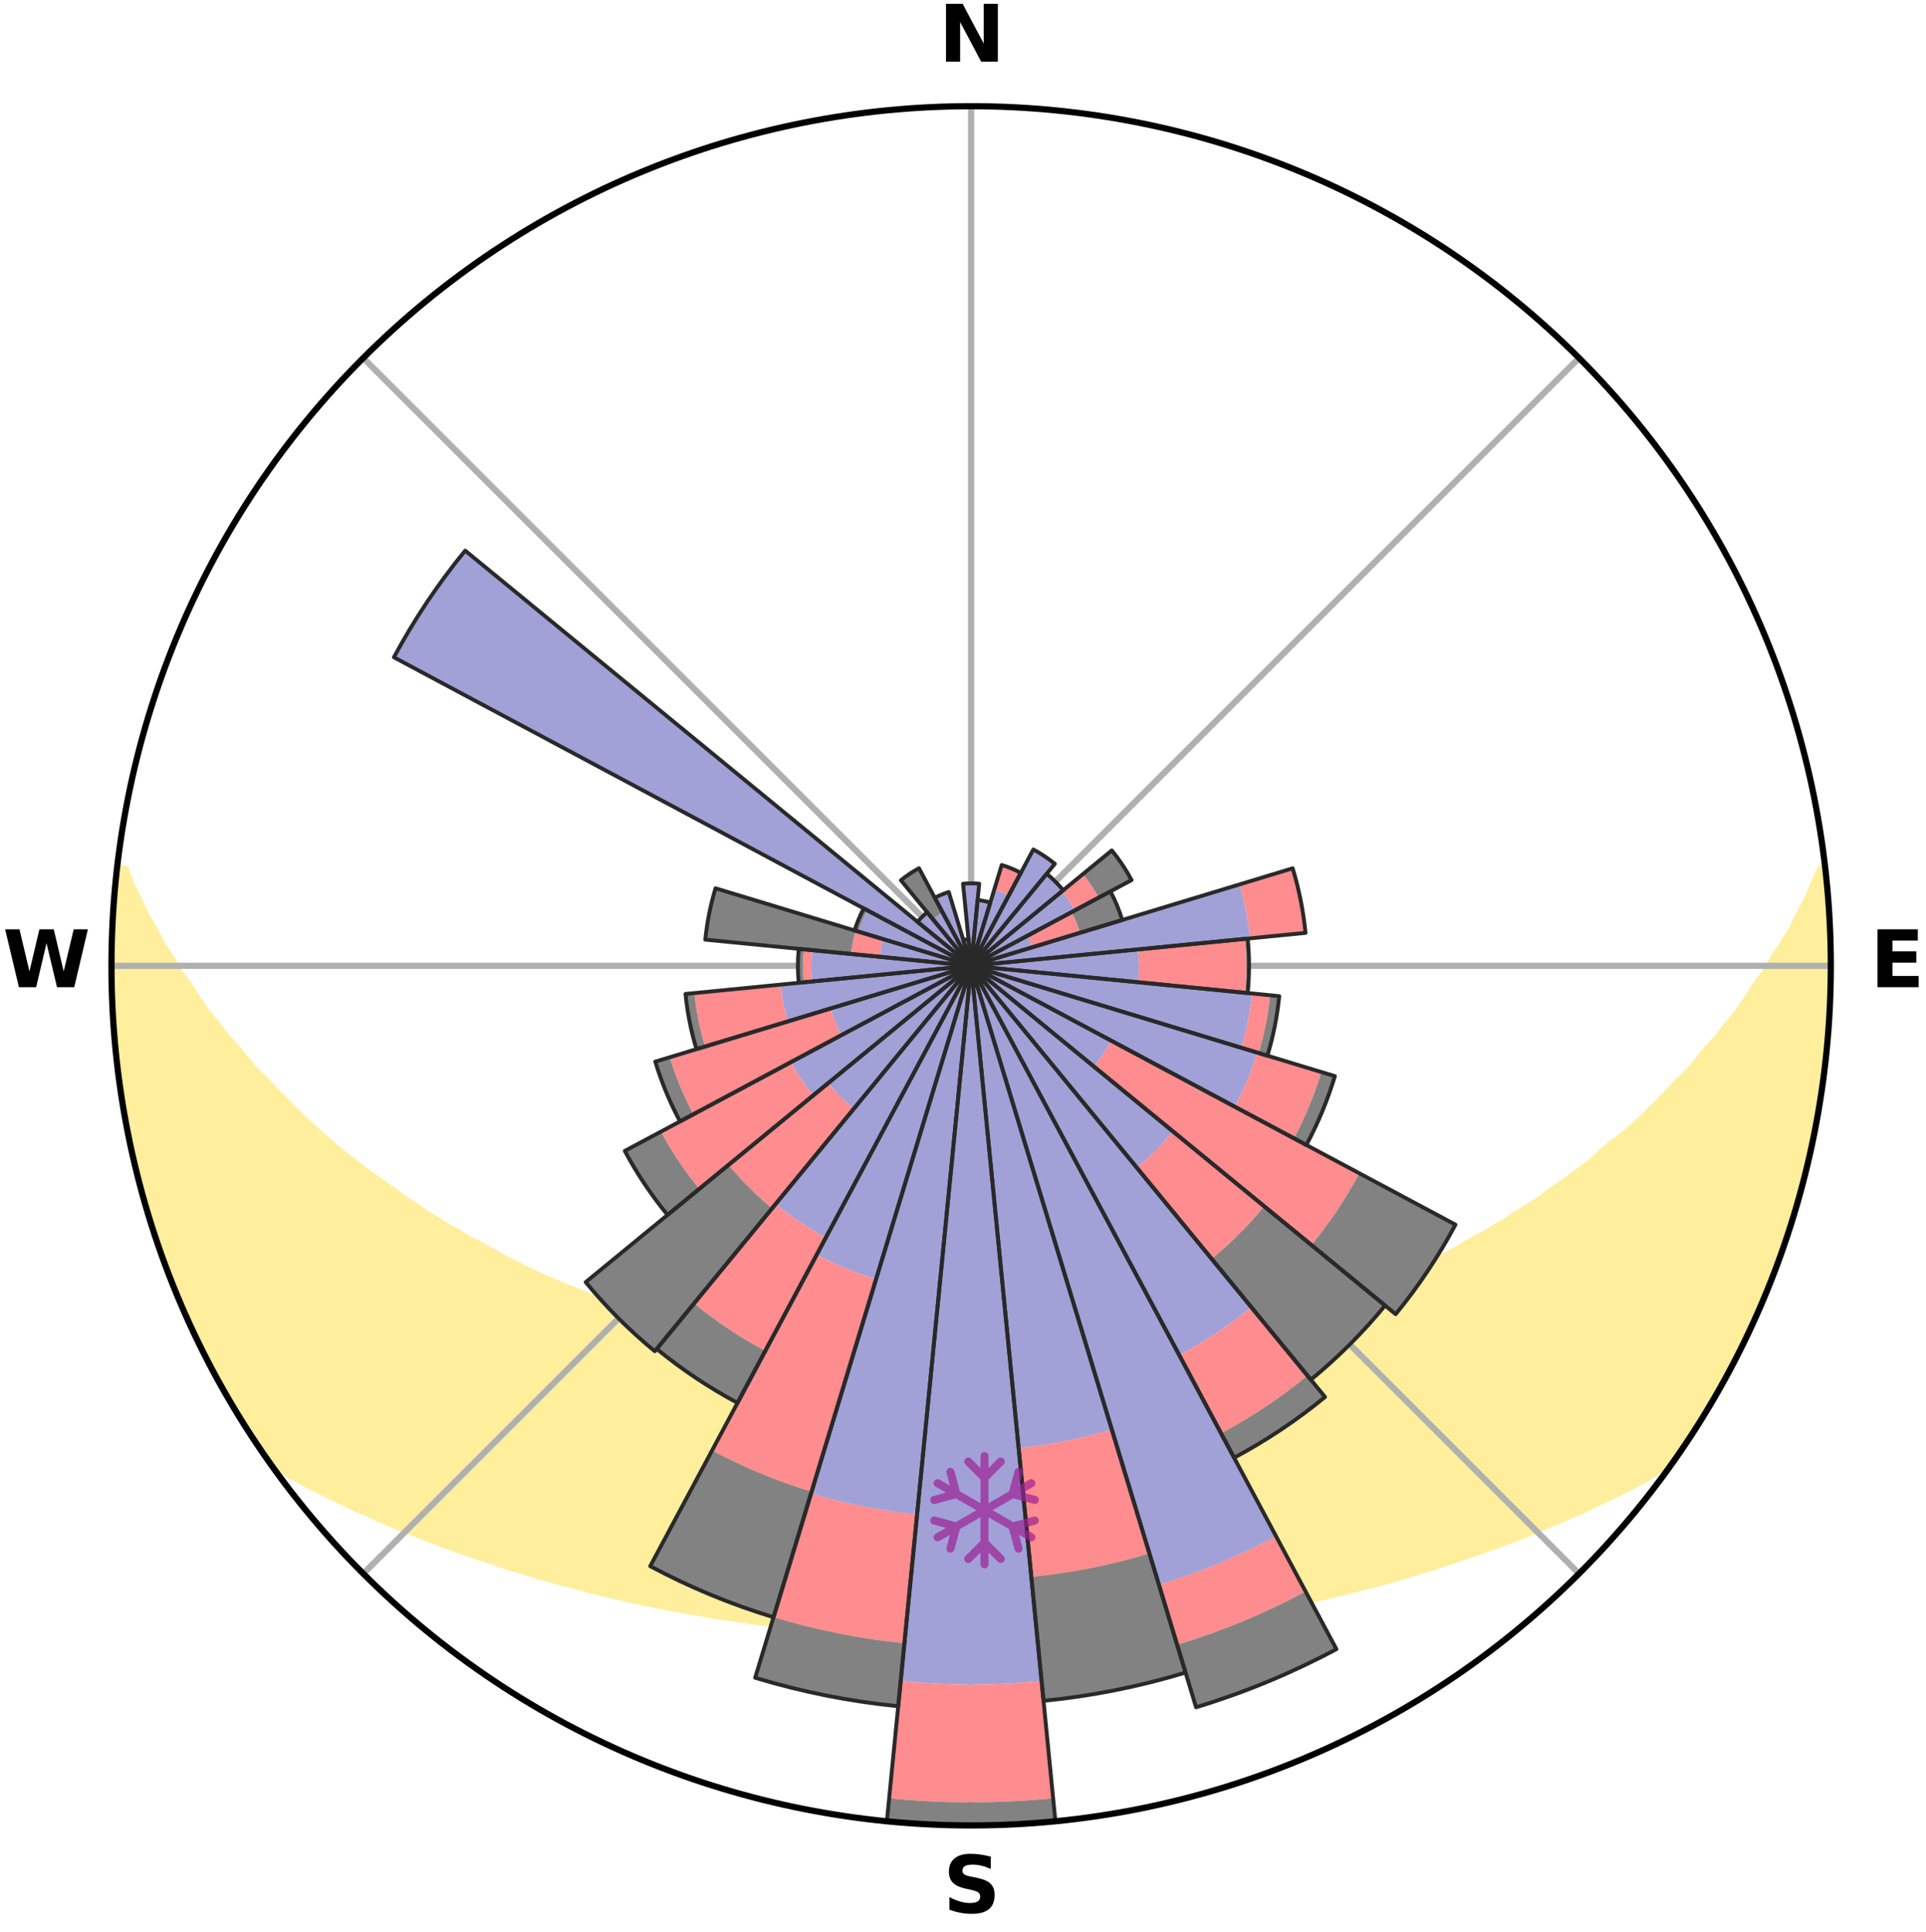 <?xml version="1.0" encoding="utf-8" standalone="no"?>
<!DOCTYPE svg PUBLIC "-//W3C//DTD SVG 1.1//EN"
  "http://www.w3.org/Graphics/SVG/1.1/DTD/svg11.dtd">
<svg xmlns:xlink="http://www.w3.org/1999/xlink" width="248.41pt" height="249.158pt" viewBox="0 0 248.41 249.158" xmlns="http://www.w3.org/2000/svg" version="1.1">
 <title>Ski Rose for Grindelwald First</title>
 <defs>
  <style type="text/css">*{stroke-linejoin: round; stroke-linecap: butt}</style>
 </defs>
 <g id="figure_1">
  <g id="patch_1">
   <path d="M 0 249.158 
L 248.41 249.158 
L 248.41 0 
L 0 0 
z
" style="fill: #ffffff"/>
  </g>
  <g id="axes_1">
   <g id="patch_2">
    <path d="M 236.135 124.579 
C 236.135 110.018 233.267 95.599 227.695 82.147 
C 222.122 68.695 213.955 56.471 203.659 46.175 
C 193.363 35.879 181.139 27.711 167.687 22.139 
C 154.235 16.567 139.815 13.699 125.255 13.699 
C 110.694 13.699 96.275 16.567 82.823 22.139 
C 69.371 27.711 57.147 35.879 46.851 46.175 
C 36.555 56.471 28.387 68.695 22.815 82.147 
C 17.243 95.599 14.375 110.018 14.375 124.579 
C 14.375 139.14 17.243 153.559 22.815 167.011 
C 28.387 180.463 36.555 192.687 46.851 202.983 
C 57.147 213.279 69.371 221.447 82.823 227.019 
C 96.275 232.591 110.694 235.459 125.255 235.459 
C 139.815 235.459 154.235 232.591 167.687 227.019 
C 181.139 221.447 193.363 213.279 203.659 202.983 
C 213.955 192.687 222.122 180.463 227.695 167.011 
C 233.267 153.559 236.135 139.14 236.135 124.579 
M 125.255 124.579 
C 125.255 124.579 125.255 124.579 125.255 124.579 
C 125.255 124.579 125.255 124.579 125.255 124.579 
C 125.255 124.579 125.255 124.579 125.255 124.579 
C 125.255 124.579 125.255 124.579 125.255 124.579 
C 125.255 124.579 125.255 124.579 125.255 124.579 
C 125.255 124.579 125.255 124.579 125.255 124.579 
C 125.255 124.579 125.255 124.579 125.255 124.579 
C 125.255 124.579 125.255 124.579 125.255 124.579 
C 125.255 124.579 125.255 124.579 125.255 124.579 
C 125.255 124.579 125.255 124.579 125.255 124.579 
C 125.255 124.579 125.255 124.579 125.255 124.579 
C 125.255 124.579 125.255 124.579 125.255 124.579 
C 125.255 124.579 125.255 124.579 125.255 124.579 
C 125.255 124.579 125.255 124.579 125.255 124.579 
C 125.255 124.579 125.255 124.579 125.255 124.579 
C 125.255 124.579 125.255 124.579 125.255 124.579 
z
" style="fill: #ffffff"/>
   </g>
   <g id="PolyCollection_1">
    <defs>
     <path id="mf85ae9dab6" d="M 235.413 -137.13 
L 234.872 -137.068 
L 233.946 -135.045 
L 233.135 -133.069 
L 232.064 -131.112 
L 231.143 -129.202 
L 229.971 -127.321 
L 228.758 -125.482 
L 227.716 -123.685 
L 226.431 -121.93 
L 225.324 -120.21 
L 224.186 -118.528 
L 222.812 -116.901 
L 221.621 -115.3 
L 220.197 -113.762 
L 218.958 -112.243 
L 217.697 -110.763 
L 216.211 -109.358 
L 214.911 -107.962 
L 213.594 -106.606 
L 212.26 -105.29 
L 210.911 -104.015 
L 209.549 -102.779 
L 207.978 -101.638 
L 206.594 -100.485 
L 205.391 -99.312 
L 203.987 -98.236 
L 202.575 -97.199 
L 201.157 -96.2 
L 199.735 -95.241 
L 198.489 -94.245 
L 197.058 -93.358 
L 195.626 -92.509 
L 194.366 -91.615 
L 192.932 -90.836 
L 191.666 -90.007 
L 190.236 -89.297 
L 188.969 -88.532 
L 187.701 -87.796 
L 186.433 -87.089 
L 185.016 -86.507 
L 183.753 -85.86 
L 182.493 -85.24 
L 181.237 -84.648 
L 179.984 -84.082 
L 178.735 -83.542 
L 177.492 -83.027 
L 176.38 -82.434 
L 175.146 -81.968 
L 173.919 -81.525 
L 172.699 -81.104 
L 171.598 -80.601 
L 170.392 -80.223 
L 169.298 -79.761 
L 168.106 -79.423 
L 167.021 -79 
L 165.845 -78.7 
L 164.77 -78.313 
L 163.612 -78.048 
L 162.548 -77.695 
L 161.487 -77.36 
L 160.357 -77.141 
L 159.309 -76.837 
L 158.266 -76.548 
L 157.228 -76.273 
L 156.195 -76.012 
L 155.168 -75.765 
L 154.092 -75.623 
L 153.079 -75.4 
L 152.071 -75.189 
L 151.069 -74.99 
L 150.073 -74.802 
L 149.082 -74.624 
L 148.097 -74.456 
L 147.118 -74.298 
L 146.174 -74.075 
L 145.203 -73.938 
L 144.237 -73.809 
L 143.276 -73.688 
L 142.321 -73.575 
L 141.37 -73.469 
L 140.424 -73.37 
L 139.497 -73.223 
L 138.558 -73.14 
L 137.623 -73.062 
L 136.692 -72.991 
L 135.772 -72.883 
L 134.847 -72.826 
L 133.924 -72.772 
L 133.005 -72.724 
L 132.091 -72.653 
L 131.175 -72.617 
L 130.261 -72.585 
L 129.349 -72.557 
L 128.439 -72.52 
L 127.529 -72.504 
L 126.619 -72.491 
L 125.71 -72.48 
L 124.8 -72.481 
L 123.891 -72.491 
L 122.981 -72.505 
L 122.072 -72.533 
L 121.161 -72.558 
L 120.249 -72.587 
L 119.335 -72.619 
L 118.423 -72.682 
L 117.506 -72.727 
L 116.586 -72.776 
L 115.67 -72.866 
L 114.746 -72.928 
L 113.819 -72.995 
L 112.888 -73.068 
L 111.966 -73.196 
L 111.029 -73.283 
L 110.088 -73.376 
L 109.142 -73.476 
L 108.192 -73.582 
L 107.236 -73.696 
L 106.301 -73.885 
L 105.338 -74.017 
L 104.37 -74.158 
L 103.396 -74.307 
L 102.417 -74.466 
L 101.432 -74.634 
L 100.442 -74.812 
L 99.446 -75 
L 98.444 -75.2 
L 97.437 -75.411 
L 96.424 -75.635 
L 95.406 -75.87 
L 94.383 -76.119 
L 93.354 -76.382 
L 92.252 -76.56 
L 91.21 -76.85 
L 90.163 -77.155 
L 89.111 -77.475 
L 87.973 -77.709 
L 86.909 -78.062 
L 85.841 -78.431 
L 84.677 -78.714 
L 83.599 -79.119 
L 82.418 -79.438 
L 81.33 -79.881 
L 80.133 -80.238 
L 79.038 -80.721 
L 77.828 -81.12 
L 76.609 -81.541 
L 75.504 -82.088 
L 74.274 -82.554 
L 73.038 -83.044 
L 71.796 -83.559 
L 70.549 -84.099 
L 69.297 -84.664 
L 68.041 -85.257 
L 66.782 -85.877 
L 65.521 -86.524 
L 64.258 -87.2 
L 62.994 -87.905 
L 61.73 -88.639 
L 60.305 -89.314 
L 59.041 -90.11 
L 57.611 -90.853 
L 56.351 -91.713 
L 54.92 -92.526 
L 53.667 -93.452 
L 52.24 -94.335 
L 50.998 -95.328 
L 49.58 -96.285 
L 48.166 -97.28 
L 46.758 -98.314 
L 45.357 -99.387 
L 43.965 -100.5 
L 42.582 -101.652 
L 41.211 -102.844 
L 39.852 -104.076 
L 38.507 -105.347 
L 37.176 -106.659 
L 35.862 -108.011 
L 34.566 -109.403 
L 33.083 -110.804 
L 31.825 -112.279 
L 30.589 -113.793 
L 29.168 -115.327 
L 27.979 -116.923 
L 26.608 -118.546 
L 25.473 -120.222 
L 24.368 -121.937 
L 23.085 -123.687 
L 22.044 -125.48 
L 20.832 -127.313 
L 19.866 -129.18 
L 18.739 -131.094 
L 17.864 -133.031 
L 16.848 -135.017 
L 16.098 -137.016 
L 15.122 -137.127 
L 15.122 -137.127 
L 14.969 -135.198 
L 14.735 -133.277 
L 14.647 -131.344 
L 14.592 -129.411 
L 14.457 -127.48 
L 14.399 -125.546 
L 14.511 -123.613 
L 14.475 -121.678 
L 14.511 -119.744 
L 14.649 -117.814 
L 14.89 -115.893 
L 14.911 -113.954 
L 15.141 -112.033 
L 15.401 -110.117 
L 15.769 -108.216 
L 15.914 -106.282 
L 16.265 -104.379 
L 16.645 -102.482 
L 17.055 -100.592 
L 17.579 -98.728 
L 17.963 -96.831 
L 18.465 -94.964 
L 18.998 -93.104 
L 19.56 -91.254 
L 20.152 -89.412 
L 20.775 -87.581 
L 21.428 -85.76 
L 22.112 -83.95 
L 22.827 -82.152 
L 23.573 -80.366 
L 24.422 -78.627 
L 25.232 -76.871 
L 26.076 -75.13 
L 26.954 -73.407 
L 27.815 -71.673 
L 28.774 -69.993 
L 29.721 -68.305 
L 30.72 -66.648 
L 31.746 -65.007 
L 32.797 -63.382 
L 33.876 -61.776 
L 35.135 -60.297 
L 36.938 -59.228 
L 38.762 -58.211 
L 40.608 -57.248 
L 42.46 -56.328 
L 44.32 -55.455 
L 46.122 -54.568 
L 47.979 -53.769 
L 49.779 -52.956 
L 51.578 -52.177 
L 53.426 -51.486 
L 55.216 -50.773 
L 57 -50.092 
L 58.778 -49.44 
L 60.549 -48.819 
L 62.314 -48.226 
L 64.071 -47.66 
L 65.778 -47.067 
L 67.52 -46.554 
L 69.218 -46.018 
L 70.943 -45.555 
L 72.624 -45.063 
L 74.331 -44.645 
L 76.001 -44.204 
L 77.66 -43.78 
L 79.316 -43.382 
L 80.961 -43 
L 82.602 -42.643 
L 84.232 -42.299 
L 85.857 -41.98 
L 87.472 -41.673 
L 89.083 -41.389 
L 90.683 -41.116 
L 92.263 -40.825 
L 93.853 -40.59 
L 95.433 -40.363 
L 96.996 -40.122 
L 98.566 -39.931 
L 100.119 -39.721 
L 101.674 -39.551 
L 103.218 -39.369 
L 104.765 -39.232 
L 106.3 -39.078 
L 107.831 -38.939 
L 109.362 -38.829 
L 110.886 -38.716 
L 112.407 -38.615 
L 113.928 -38.546 
L 115.444 -38.47 
L 116.957 -38.406 
L 118.469 -38.355 
L 119.979 -38.319 
L 121.487 -38.29 
L 122.995 -38.273 
L 124.502 -38.268 
L 126.008 -38.268 
L 127.515 -38.273 
L 129.022 -38.289 
L 130.531 -38.318 
L 132.041 -38.355 
L 133.552 -38.405 
L 135.066 -38.469 
L 136.581 -38.545 
L 138.102 -38.614 
L 139.624 -38.714 
L 141.148 -38.828 
L 142.675 -38.955 
L 144.21 -39.076 
L 145.745 -39.23 
L 147.292 -39.367 
L 148.836 -39.548 
L 150.392 -39.719 
L 151.945 -39.929 
L 153.515 -40.119 
L 155.078 -40.36 
L 156.658 -40.587 
L 158.232 -40.862 
L 159.828 -41.112 
L 161.428 -41.386 
L 163.039 -41.669 
L 164.654 -41.977 
L 166.28 -42.295 
L 167.91 -42.639 
L 169.551 -42.995 
L 171.196 -43.379 
L 172.852 -43.775 
L 174.511 -44.2 
L 176.181 -44.641 
L 177.889 -45.058 
L 179.569 -45.551 
L 181.294 -46.014 
L 182.994 -46.549 
L 184.736 -47.062 
L 186.442 -47.656 
L 188.199 -48.221 
L 189.964 -48.815 
L 191.736 -49.436 
L 193.514 -50.087 
L 195.298 -50.769 
L 197.087 -51.482 
L 198.881 -52.227 
L 200.736 -52.951 
L 202.536 -53.764 
L 204.393 -54.564 
L 206.194 -55.45 
L 208.055 -56.324 
L 209.907 -57.244 
L 211.753 -58.207 
L 213.518 -59.268 
L 215.318 -60.338 
L 216.616 -61.788 
L 217.707 -63.386 
L 218.738 -65.024 
L 219.774 -66.658 
L 220.762 -68.321 
L 221.704 -70.011 
L 222.665 -71.689 
L 223.578 -73.395 
L 224.438 -75.128 
L 225.221 -76.898 
L 226.119 -78.613 
L 226.919 -80.374 
L 227.62 -82.178 
L 228.374 -83.959 
L 229.08 -85.76 
L 229.722 -87.585 
L 230.32 -89.425 
L 230.978 -91.245 
L 231.491 -93.11 
L 232.077 -94.955 
L 232.549 -96.831 
L 233.059 -98.698 
L 233.433 -100.596 
L 233.868 -102.481 
L 234.267 -104.375 
L 234.507 -106.297 
L 234.853 -108.2 
L 235.159 -110.11 
L 235.411 -112.028 
L 235.462 -113.967 
L 235.654 -115.89 
L 235.808 -117.817 
L 235.918 -119.747 
L 236 -121.679 
L 236.047 -123.612 
L 236.058 -125.546 
L 236.03 -127.48 
L 235.973 -129.413 
L 235.883 -131.345 
L 235.761 -133.276 
L 235.599 -135.204 
L 235.413 -137.13 
z
" style="stroke: #ffee9c"/>
    </defs>
    <g clip-path="url(#p8e8a67aaaf)">
     <use xlink:href="#mf85ae9dab6" x="0" y="249.158" style="fill: #ffee9c; stroke: #ffee9c"/>
    </g>
   </g>
   <g id="matplotlib.axis_1">
    <g id="xtick_1">
     <g id="line2d_1">
      <path d="M 125.255 124.579 
L 125.255 13.699 
" clip-path="url(#p8e8a67aaaf)" style="fill: none; stroke: #b0b0b0; stroke-width: 0.8; stroke-linecap: square"/>
     </g>
     <g id="text_1">
      <!-- N -->
      <g transform="translate(121.07 7.958) scale(0.1 -0.1)">
       <defs>
        <path id="DejaVuSans-Bold-4e" d="M 588 4666 
L 1931 4666 
L 3628 1466 
L 3628 4666 
L 4769 4666 
L 4769 0 
L 3425 0 
L 1728 3200 
L 1728 0 
L 588 0 
L 588 4666 
z
" transform="scale(0.016)"/>
       </defs>
       <use xlink:href="#DejaVuSans-Bold-4e"/>
      </g>
     </g>
    </g>
    <g id="xtick_2">
     <g id="line2d_2">
      <path d="M 125.255 124.579 
L 203.659 46.175 
" clip-path="url(#p8e8a67aaaf)" style="fill: none; stroke: #b0b0b0; stroke-width: 0.8; stroke-linecap: square"/>
     </g>
    </g>
    <g id="xtick_3">
     <g id="line2d_3">
      <path d="M 125.255 124.579 
L 236.135 124.579 
" clip-path="url(#p8e8a67aaaf)" style="fill: none; stroke: #b0b0b0; stroke-width: 0.8; stroke-linecap: square"/>
     </g>
     <g id="text_2">
      <!-- E -->
      <g transform="translate(241.219 127.338) scale(0.1 -0.1)">
       <defs>
        <path id="DejaVuSans-Bold-45" d="M 588 4666 
L 3834 4666 
L 3834 3756 
L 1791 3756 
L 1791 2888 
L 3713 2888 
L 3713 1978 
L 1791 1978 
L 1791 909 
L 3903 909 
L 3903 0 
L 588 0 
L 588 4666 
z
" transform="scale(0.016)"/>
       </defs>
       <use xlink:href="#DejaVuSans-Bold-45"/>
      </g>
     </g>
    </g>
    <g id="xtick_4">
     <g id="line2d_4">
      <path d="M 125.255 124.579 
L 203.659 202.983 
" clip-path="url(#p8e8a67aaaf)" style="fill: none; stroke: #b0b0b0; stroke-width: 0.8; stroke-linecap: square"/>
     </g>
    </g>
    <g id="xtick_5">
     <g id="line2d_5">
      <path d="M 125.255 124.579 
L 125.255 235.459 
" clip-path="url(#p8e8a67aaaf)" style="fill: none; stroke: #b0b0b0; stroke-width: 0.8; stroke-linecap: square"/>
     </g>
     <g id="text_3">
      <!-- S -->
      <g transform="translate(121.654 246.718) scale(0.1 -0.1)">
       <defs>
        <path id="DejaVuSans-Bold-53" d="M 3834 4519 
L 3834 3531 
Q 3450 3703 3084 3790 
Q 2719 3878 2394 3878 
Q 1963 3878 1756 3759 
Q 1550 3641 1550 3391 
Q 1550 3203 1689 3098 
Q 1828 2994 2194 2919 
L 2706 2816 
Q 3484 2659 3812 2340 
Q 4141 2022 4141 1434 
Q 4141 663 3683 286 
Q 3225 -91 2284 -91 
Q 1841 -91 1394 -6 
Q 947 78 500 244 
L 500 1259 
Q 947 1022 1364 901 
Q 1781 781 2169 781 
Q 2563 781 2772 912 
Q 2981 1044 2981 1288 
Q 2981 1506 2839 1625 
Q 2697 1744 2272 1838 
L 1806 1941 
Q 1106 2091 782 2419 
Q 459 2747 459 3303 
Q 459 4000 909 4375 
Q 1359 4750 2203 4750 
Q 2588 4750 2994 4692 
Q 3400 4634 3834 4519 
z
" transform="scale(0.016)"/>
       </defs>
       <use xlink:href="#DejaVuSans-Bold-53"/>
      </g>
     </g>
    </g>
    <g id="xtick_6">
     <g id="line2d_6">
      <path d="M 125.255 124.579 
L 46.851 202.983 
" clip-path="url(#p8e8a67aaaf)" style="fill: none; stroke: #b0b0b0; stroke-width: 0.8; stroke-linecap: square"/>
     </g>
    </g>
    <g id="xtick_7">
     <g id="line2d_7">
      <path d="M 125.255 124.579 
L 14.375 124.579 
" clip-path="url(#p8e8a67aaaf)" style="fill: none; stroke: #b0b0b0; stroke-width: 0.8; stroke-linecap: square"/>
     </g>
     <g id="text_4">
      <!-- W -->
      <g transform="translate(0.36 127.338) scale(0.1 -0.1)">
       <defs>
        <path id="DejaVuSans-Bold-57" d="M 191 4666 
L 1344 4666 
L 2150 1275 
L 2950 4666 
L 4109 4666 
L 4909 1275 
L 5716 4666 
L 6859 4666 
L 5759 0 
L 4372 0 
L 3525 3547 
L 2688 0 
L 1300 0 
L 191 4666 
z
" transform="scale(0.016)"/>
       </defs>
       <use xlink:href="#DejaVuSans-Bold-57"/>
      </g>
     </g>
    </g>
    <g id="xtick_8">
     <g id="line2d_8">
      <path d="M 125.255 124.579 
L 46.851 46.175 
" clip-path="url(#p8e8a67aaaf)" style="fill: none; stroke: #b0b0b0; stroke-width: 0.8; stroke-linecap: square"/>
     </g>
    </g>
   </g>
   <g id="matplotlib.axis_2"/>
   <g id="patch_3">
    <path d="M 125.255 124.579 
C 125.255 124.579 125.255 124.579 125.255 124.579 
C 125.255 124.579 125.255 124.579 125.255 124.579 
L 125.255 124.579 
C 125.255 124.579 125.255 124.579 125.255 124.579 
C 125.255 124.579 125.255 124.579 125.255 124.579 
z
" clip-path="url(#p8e8a67aaaf)" style="fill: #d9d9d9"/>
   </g>
   <g id="patch_4">
    <path d="M 125.255 124.579 
C 125.255 124.579 125.255 124.579 125.255 124.579 
C 125.255 124.579 125.255 124.579 125.255 124.579 
L 125.255 124.579 
C 125.255 124.579 125.255 124.579 125.255 124.579 
C 125.255 124.579 125.255 124.579 125.255 124.579 
z
" clip-path="url(#p8e8a67aaaf)" style="fill: #d9d9d9"/>
   </g>
   <g id="patch_5">
    <path d="M 125.255 124.579 
C 125.255 124.579 125.255 124.579 125.255 124.579 
C 125.255 124.579 125.255 124.579 125.255 124.579 
L 125.255 124.579 
C 125.255 124.579 125.255 124.579 125.255 124.579 
C 125.255 124.579 125.255 124.579 125.255 124.579 
z
" clip-path="url(#p8e8a67aaaf)" style="fill: #d9d9d9"/>
   </g>
   <g id="patch_6">
    <path d="M 125.255 124.579 
C 125.255 124.579 125.255 124.579 125.255 124.579 
C 125.255 124.579 125.255 124.579 125.255 124.579 
L 125.255 124.579 
C 125.255 124.579 125.255 124.579 125.255 124.579 
C 125.255 124.579 125.255 124.579 125.255 124.579 
z
" clip-path="url(#p8e8a67aaaf)" style="fill: #d9d9d9"/>
   </g>
   <g id="patch_7">
    <path d="M 125.255 124.579 
C 125.255 124.579 125.255 124.579 125.255 124.579 
C 125.255 124.579 125.255 124.579 125.255 124.579 
L 125.255 124.579 
C 125.255 124.579 125.255 124.579 125.255 124.579 
C 125.255 124.579 125.255 124.579 125.255 124.579 
z
" clip-path="url(#p8e8a67aaaf)" style="fill: #d9d9d9"/>
   </g>
   <g id="patch_8">
    <path d="M 125.255 124.579 
C 125.255 124.579 125.255 124.579 125.255 124.579 
C 125.255 124.579 125.255 124.579 125.255 124.579 
L 125.255 124.579 
C 125.255 124.579 125.255 124.579 125.255 124.579 
C 125.255 124.579 125.255 124.579 125.255 124.579 
z
" clip-path="url(#p8e8a67aaaf)" style="fill: #d9d9d9"/>
   </g>
   <g id="patch_9">
    <path d="M 125.255 124.579 
C 125.255 124.579 125.255 124.579 125.255 124.579 
C 125.255 124.579 125.255 124.579 125.255 124.579 
L 125.255 124.579 
C 125.255 124.579 125.255 124.579 125.255 124.579 
C 125.255 124.579 125.255 124.579 125.255 124.579 
z
" clip-path="url(#p8e8a67aaaf)" style="fill: #d9d9d9"/>
   </g>
   <g id="patch_10">
    <path d="M 125.255 124.579 
C 125.255 124.579 125.255 124.579 125.255 124.579 
C 125.255 124.579 125.255 124.579 125.255 124.579 
L 125.255 124.579 
C 125.255 124.579 125.255 124.579 125.255 124.579 
C 125.255 124.579 125.255 124.579 125.255 124.579 
z
" clip-path="url(#p8e8a67aaaf)" style="fill: #d9d9d9"/>
   </g>
   <g id="patch_11">
    <path d="M 125.255 124.579 
C 125.255 124.579 125.255 124.579 125.255 124.579 
C 125.255 124.579 125.255 124.579 125.255 124.579 
L 125.255 124.579 
C 125.255 124.579 125.255 124.579 125.255 124.579 
C 125.255 124.579 125.255 124.579 125.255 124.579 
z
" clip-path="url(#p8e8a67aaaf)" style="fill: #d9d9d9"/>
   </g>
   <g id="patch_12">
    <path d="M 125.255 124.579 
C 125.255 124.579 125.255 124.579 125.255 124.579 
C 125.255 124.579 125.255 124.579 125.255 124.579 
L 125.255 124.579 
C 125.255 124.579 125.255 124.579 125.255 124.579 
C 125.255 124.579 125.255 124.579 125.255 124.579 
z
" clip-path="url(#p8e8a67aaaf)" style="fill: #d9d9d9"/>
   </g>
   <g id="patch_13">
    <path d="M 125.255 124.579 
C 125.255 124.579 125.255 124.579 125.255 124.579 
C 125.255 124.579 125.255 124.579 125.255 124.579 
L 125.255 124.579 
C 125.255 124.579 125.255 124.579 125.255 124.579 
C 125.255 124.579 125.255 124.579 125.255 124.579 
z
" clip-path="url(#p8e8a67aaaf)" style="fill: #d9d9d9"/>
   </g>
   <g id="patch_14">
    <path d="M 125.255 124.579 
C 125.255 124.579 125.255 124.579 125.255 124.579 
C 125.255 124.579 125.255 124.579 125.255 124.579 
L 125.255 124.579 
C 125.255 124.579 125.255 124.579 125.255 124.579 
C 125.255 124.579 125.255 124.579 125.255 124.579 
z
" clip-path="url(#p8e8a67aaaf)" style="fill: #d9d9d9"/>
   </g>
   <g id="patch_15">
    <path d="M 125.255 124.579 
C 125.255 124.579 125.255 124.579 125.255 124.579 
C 125.255 124.579 125.255 124.579 125.255 124.579 
L 125.255 124.579 
C 125.255 124.579 125.255 124.579 125.255 124.579 
C 125.255 124.579 125.255 124.579 125.255 124.579 
z
" clip-path="url(#p8e8a67aaaf)" style="fill: #d9d9d9"/>
   </g>
   <g id="patch_16">
    <path d="M 125.255 124.579 
C 125.255 124.579 125.255 124.579 125.255 124.579 
C 125.255 124.579 125.255 124.579 125.255 124.579 
L 125.255 124.579 
C 125.255 124.579 125.255 124.579 125.255 124.579 
C 125.255 124.579 125.255 124.579 125.255 124.579 
z
" clip-path="url(#p8e8a67aaaf)" style="fill: #d9d9d9"/>
   </g>
   <g id="patch_17">
    <path d="M 125.255 124.579 
C 125.255 124.579 125.255 124.579 125.255 124.579 
C 125.255 124.579 125.255 124.579 125.255 124.579 
L 125.255 124.579 
C 125.255 124.579 125.255 124.579 125.255 124.579 
C 125.255 124.579 125.255 124.579 125.255 124.579 
z
" clip-path="url(#p8e8a67aaaf)" style="fill: #d9d9d9"/>
   </g>
   <g id="patch_18">
    <path d="M 125.255 124.579 
C 125.255 124.579 125.255 124.579 125.255 124.579 
C 125.255 124.579 125.255 124.579 125.255 124.579 
L 125.255 124.579 
C 125.255 124.579 125.255 124.579 125.255 124.579 
C 125.255 124.579 125.255 124.579 125.255 124.579 
z
" clip-path="url(#p8e8a67aaaf)" style="fill: #d9d9d9"/>
   </g>
   <g id="patch_19">
    <path d="M 125.255 124.579 
C 125.255 124.579 125.255 124.579 125.255 124.579 
C 125.255 124.579 125.255 124.579 125.255 124.579 
L 125.255 124.579 
C 125.255 124.579 125.255 124.579 125.255 124.579 
C 125.255 124.579 125.255 124.579 125.255 124.579 
z
" clip-path="url(#p8e8a67aaaf)" style="fill: #d9d9d9"/>
   </g>
   <g id="patch_20">
    <path d="M 125.255 124.579 
C 125.255 124.579 125.255 124.579 125.255 124.579 
C 125.255 124.579 125.255 124.579 125.255 124.579 
L 125.255 124.579 
C 125.255 124.579 125.255 124.579 125.255 124.579 
C 125.255 124.579 125.255 124.579 125.255 124.579 
z
" clip-path="url(#p8e8a67aaaf)" style="fill: #d9d9d9"/>
   </g>
   <g id="patch_21">
    <path d="M 125.255 124.579 
C 125.255 124.579 125.255 124.579 125.255 124.579 
C 125.255 124.579 125.255 124.579 125.255 124.579 
L 125.255 124.579 
C 125.255 124.579 125.255 124.579 125.255 124.579 
C 125.255 124.579 125.255 124.579 125.255 124.579 
z
" clip-path="url(#p8e8a67aaaf)" style="fill: #d9d9d9"/>
   </g>
   <g id="patch_22">
    <path d="M 125.255 124.579 
C 125.255 124.579 125.255 124.579 125.255 124.579 
C 125.255 124.579 125.255 124.579 125.255 124.579 
L 125.255 124.579 
C 125.255 124.579 125.255 124.579 125.255 124.579 
C 125.255 124.579 125.255 124.579 125.255 124.579 
z
" clip-path="url(#p8e8a67aaaf)" style="fill: #d9d9d9"/>
   </g>
   <g id="patch_23">
    <path d="M 125.255 124.579 
C 125.255 124.579 125.255 124.579 125.255 124.579 
C 125.255 124.579 125.255 124.579 125.255 124.579 
L 125.255 124.579 
C 125.255 124.579 125.255 124.579 125.255 124.579 
C 125.255 124.579 125.255 124.579 125.255 124.579 
z
" clip-path="url(#p8e8a67aaaf)" style="fill: #d9d9d9"/>
   </g>
   <g id="patch_24">
    <path d="M 125.255 124.579 
C 125.255 124.579 125.255 124.579 125.255 124.579 
C 125.255 124.579 125.255 124.579 125.255 124.579 
L 125.255 124.579 
C 125.255 124.579 125.255 124.579 125.255 124.579 
C 125.255 124.579 125.255 124.579 125.255 124.579 
z
" clip-path="url(#p8e8a67aaaf)" style="fill: #d9d9d9"/>
   </g>
   <g id="patch_25">
    <path d="M 125.255 124.579 
C 125.255 124.579 125.255 124.579 125.255 124.579 
C 125.255 124.579 125.255 124.579 125.255 124.579 
L 125.255 124.579 
C 125.255 124.579 125.255 124.579 125.255 124.579 
C 125.255 124.579 125.255 124.579 125.255 124.579 
z
" clip-path="url(#p8e8a67aaaf)" style="fill: #d9d9d9"/>
   </g>
   <g id="patch_26">
    <path d="M 125.255 124.579 
C 125.255 124.579 125.255 124.579 125.255 124.579 
C 125.255 124.579 125.255 124.579 125.255 124.579 
L 125.255 124.579 
C 125.255 124.579 125.255 124.579 125.255 124.579 
C 125.255 124.579 125.255 124.579 125.255 124.579 
z
" clip-path="url(#p8e8a67aaaf)" style="fill: #d9d9d9"/>
   </g>
   <g id="patch_27">
    <path d="M 125.255 124.579 
C 125.255 124.579 125.255 124.579 125.255 124.579 
C 125.255 124.579 125.255 124.579 125.255 124.579 
L 125.255 124.579 
C 125.255 124.579 125.255 124.579 125.255 124.579 
C 125.255 124.579 125.255 124.579 125.255 124.579 
z
" clip-path="url(#p8e8a67aaaf)" style="fill: #d9d9d9"/>
   </g>
   <g id="patch_28">
    <path d="M 125.255 124.579 
C 125.255 124.579 125.255 124.579 125.255 124.579 
C 125.255 124.579 125.255 124.579 125.255 124.579 
L 125.255 124.579 
C 125.255 124.579 125.255 124.579 125.255 124.579 
C 125.255 124.579 125.255 124.579 125.255 124.579 
z
" clip-path="url(#p8e8a67aaaf)" style="fill: #d9d9d9"/>
   </g>
   <g id="patch_29">
    <path d="M 125.255 124.579 
C 125.255 124.579 125.255 124.579 125.255 124.579 
C 125.255 124.579 125.255 124.579 125.255 124.579 
L 125.255 124.579 
C 125.255 124.579 125.255 124.579 125.255 124.579 
C 125.255 124.579 125.255 124.579 125.255 124.579 
z
" clip-path="url(#p8e8a67aaaf)" style="fill: #d9d9d9"/>
   </g>
   <g id="patch_30">
    <path d="M 125.255 124.579 
C 125.255 124.579 125.255 124.579 125.255 124.579 
C 125.255 124.579 125.255 124.579 125.255 124.579 
L 125.255 124.579 
C 125.255 124.579 125.255 124.579 125.255 124.579 
C 125.255 124.579 125.255 124.579 125.255 124.579 
z
" clip-path="url(#p8e8a67aaaf)" style="fill: #d9d9d9"/>
   </g>
   <g id="patch_31">
    <path d="M 125.255 124.579 
C 125.255 124.579 125.255 124.579 125.255 124.579 
C 125.255 124.579 125.255 124.579 125.255 124.579 
L 125.255 124.579 
C 125.255 124.579 125.255 124.579 125.255 124.579 
C 125.255 124.579 125.255 124.579 125.255 124.579 
z
" clip-path="url(#p8e8a67aaaf)" style="fill: #d9d9d9"/>
   </g>
   <g id="patch_32">
    <path d="M 125.255 124.579 
C 125.255 124.579 125.255 124.579 125.255 124.579 
C 125.255 124.579 125.255 124.579 125.255 124.579 
L 125.255 124.579 
C 125.255 124.579 125.255 124.579 125.255 124.579 
C 125.255 124.579 125.255 124.579 125.255 124.579 
z
" clip-path="url(#p8e8a67aaaf)" style="fill: #d9d9d9"/>
   </g>
   <g id="patch_33">
    <path d="M 125.255 124.579 
C 125.255 124.579 125.255 124.579 125.255 124.579 
C 125.255 124.579 125.255 124.579 125.255 124.579 
L 125.255 124.579 
C 125.255 124.579 125.255 124.579 125.255 124.579 
C 125.255 124.579 125.255 124.579 125.255 124.579 
z
" clip-path="url(#p8e8a67aaaf)" style="fill: #d9d9d9"/>
   </g>
   <g id="patch_34">
    <path d="M 125.255 124.579 
C 125.255 124.579 125.255 124.579 125.255 124.579 
C 125.255 124.579 125.255 124.579 125.255 124.579 
L 125.255 124.579 
C 125.255 124.579 125.255 124.579 125.255 124.579 
C 125.255 124.579 125.255 124.579 125.255 124.579 
z
" clip-path="url(#p8e8a67aaaf)" style="fill: #d9d9d9"/>
   </g>
   <g id="patch_35">
    <path d="M 125.255 124.579 
C 125.255 124.579 125.255 124.579 125.255 124.579 
C 125.255 124.579 125.255 124.579 125.255 124.579 
L 126.298 113.99 
C 125.951 113.956 125.603 113.939 125.255 113.939 
C 124.907 113.939 124.559 113.956 124.212 113.99 
z
" clip-path="url(#p8e8a67aaaf)" style="fill: #a1a1d8"/>
   </g>
   <g id="patch_36">
    <path d="M 125.255 124.579 
C 125.255 124.579 125.255 124.579 125.255 124.579 
C 125.255 124.579 125.255 124.579 125.255 124.579 
L 127.73 116.42 
C 127.463 116.339 127.192 116.271 126.918 116.217 
C 126.644 116.163 126.368 116.122 126.091 116.094 
z
" clip-path="url(#p8e8a67aaaf)" style="fill: #a1a1d8"/>
   </g>
   <g id="patch_37">
    <path d="M 125.255 124.579 
C 125.255 124.579 125.255 124.579 125.255 124.579 
C 125.255 124.579 125.255 124.579 125.255 124.579 
L 130.109 115.497 
C 129.812 115.338 129.507 115.194 129.196 115.065 
C 128.884 114.936 128.567 114.822 128.244 114.724 
z
" clip-path="url(#p8e8a67aaaf)" style="fill: #a1a1d8"/>
   </g>
   <g id="patch_38">
    <path d="M 125.255 124.579 
C 125.255 124.579 125.255 124.579 125.255 124.579 
C 125.255 124.579 125.255 124.579 125.255 124.579 
L 136.05 111.425 
C 135.62 111.071 135.172 110.739 134.709 110.43 
C 134.246 110.121 133.768 109.834 133.277 109.572 
z
" clip-path="url(#p8e8a67aaaf)" style="fill: #a1a1d8"/>
   </g>
   <g id="patch_39">
    <path d="M 125.255 124.579 
C 125.255 124.579 125.255 124.579 125.255 124.579 
C 125.255 124.579 125.255 124.579 125.255 124.579 
L 137.129 114.834 
C 136.81 114.446 136.472 114.073 136.116 113.717 
C 135.761 113.362 135.388 113.024 135 112.705 
z
" clip-path="url(#p8e8a67aaaf)" style="fill: #a1a1d8"/>
   </g>
   <g id="patch_40">
    <path d="M 125.255 124.579 
C 125.255 124.579 125.255 124.579 125.255 124.579 
C 125.255 124.579 125.255 124.579 125.255 124.579 
L 138.63 117.43 
C 138.396 116.992 138.14 116.566 137.864 116.154 
C 137.589 115.741 137.293 115.342 136.978 114.958 
z
" clip-path="url(#p8e8a67aaaf)" style="fill: #a1a1d8"/>
   </g>
   <g id="patch_41">
    <path d="M 125.255 124.579 
C 125.255 124.579 125.255 124.579 125.255 124.579 
C 125.255 124.579 125.255 124.579 125.255 124.579 
L 133.142 122.187 
C 133.063 121.928 132.972 121.674 132.869 121.425 
C 132.766 121.176 132.65 120.932 132.523 120.694 
z
" clip-path="url(#p8e8a67aaaf)" style="fill: #a1a1d8"/>
   </g>
   <g id="patch_42">
    <path d="M 125.255 124.579 
C 125.255 124.579 125.255 124.579 125.255 124.579 
C 125.255 124.579 125.255 124.579 125.255 124.579 
L 161.237 121.035 
C 161.121 119.857 160.947 118.686 160.716 117.525 
C 160.485 116.365 160.197 115.216 159.854 114.084 
z
" clip-path="url(#p8e8a67aaaf)" style="fill: #a1a1d8"/>
   </g>
   <g id="patch_43">
    <path d="M 125.255 124.579 
C 125.255 124.579 125.255 124.579 125.255 124.579 
C 125.255 124.579 125.255 124.579 125.255 124.579 
L 146.791 126.7 
C 146.861 125.995 146.896 125.287 146.896 124.579 
C 146.896 123.871 146.861 123.163 146.791 122.458 
z
" clip-path="url(#p8e8a67aaaf)" style="fill: #a1a1d8"/>
   </g>
   <g id="patch_44">
    <path d="M 125.255 124.579 
C 125.255 124.579 125.255 124.579 125.255 124.579 
C 125.255 124.579 125.255 124.579 125.255 124.579 
L 160.105 135.151 
C 160.451 134.01 160.741 132.853 160.974 131.684 
C 161.206 130.515 161.381 129.335 161.498 128.149 
z
" clip-path="url(#p8e8a67aaaf)" style="fill: #a1a1d8"/>
   </g>
   <g id="patch_45">
    <path d="M 125.255 124.579 
C 125.255 124.579 125.255 124.579 125.255 124.579 
C 125.255 124.579 125.255 124.579 125.255 124.579 
L 159.265 142.758 
C 159.86 141.645 160.4 140.503 160.883 139.337 
C 161.367 138.171 161.792 136.982 162.158 135.774 
z
" clip-path="url(#p8e8a67aaaf)" style="fill: #a1a1d8"/>
   </g>
   <g id="patch_46">
    <path d="M 125.255 124.579 
C 125.255 124.579 125.255 124.579 125.255 124.579 
C 125.255 124.579 125.255 124.579 125.255 124.579 
L 141.087 137.572 
C 141.512 137.054 141.912 136.515 142.284 135.958 
C 142.656 135.4 143.001 134.825 143.317 134.234 
z
" clip-path="url(#p8e8a67aaaf)" style="fill: #a1a1d8"/>
   </g>
   <g id="patch_47">
    <path d="M 125.255 124.579 
C 125.255 124.579 125.255 124.579 125.255 124.579 
C 125.255 124.579 125.255 124.579 125.255 124.579 
L 146.622 150.615 
C 147.475 149.916 148.292 149.175 149.071 148.396 
C 149.851 147.616 150.592 146.799 151.291 145.947 
z
" clip-path="url(#p8e8a67aaaf)" style="fill: #a1a1d8"/>
   </g>
   <g id="patch_48">
    <path d="M 125.255 124.579 
C 125.255 124.579 125.255 124.579 125.255 124.579 
C 125.255 124.579 125.255 124.579 125.255 124.579 
L 152.103 174.808 
C 153.747 173.929 155.347 172.97 156.897 171.934 
C 158.447 170.899 159.945 169.787 161.386 168.605 
z
" clip-path="url(#p8e8a67aaaf)" style="fill: #a1a1d8"/>
   </g>
   <g id="patch_49">
    <path d="M 125.255 124.579 
C 125.255 124.579 125.255 124.579 125.255 124.579 
C 125.255 124.579 125.255 124.579 125.255 124.579 
L 149.475 204.423 
C 152.089 203.63 154.662 202.71 157.185 201.665 
C 159.708 200.619 162.178 199.451 164.587 198.164 
z
" clip-path="url(#p8e8a67aaaf)" style="fill: #a1a1d8"/>
   </g>
   <g id="patch_50">
    <path d="M 125.255 124.579 
C 125.255 124.579 125.255 124.579 125.255 124.579 
C 125.255 124.579 125.255 124.579 125.255 124.579 
L 131.381 186.778 
C 133.417 186.578 135.442 186.277 137.448 185.878 
C 139.454 185.479 141.44 184.982 143.398 184.388 
z
" clip-path="url(#p8e8a67aaaf)" style="fill: #a1a1d8"/>
   </g>
   <g id="patch_51">
    <path d="M 125.255 124.579 
C 125.255 124.579 125.255 124.579 125.255 124.579 
C 125.255 124.579 125.255 124.579 125.255 124.579 
L 116.169 216.832 
C 119.188 217.129 122.221 217.278 125.255 217.278 
C 128.289 217.278 131.321 217.129 134.341 216.832 
z
" clip-path="url(#p8e8a67aaaf)" style="fill: #a1a1d8"/>
   </g>
   <g id="patch_52">
    <path d="M 125.255 124.579 
C 125.255 124.579 125.255 124.579 125.255 124.579 
C 125.255 124.579 125.255 124.579 125.255 124.579 
L 104.609 192.64 
C 106.836 193.316 109.096 193.882 111.379 194.336 
C 113.663 194.79 115.967 195.132 118.283 195.36 
z
" clip-path="url(#p8e8a67aaaf)" style="fill: #a1a1d8"/>
   </g>
   <g id="patch_53">
    <path d="M 125.255 124.579 
C 125.255 124.579 125.255 124.579 125.255 124.579 
C 125.255 124.579 125.255 124.579 125.255 124.579 
L 105.338 161.841 
C 106.558 162.493 107.809 163.084 109.086 163.613 
C 110.364 164.143 111.667 164.609 112.99 165.01 
z
" clip-path="url(#p8e8a67aaaf)" style="fill: #a1a1d8"/>
   </g>
   <g id="patch_54">
    <path d="M 125.255 124.579 
C 125.255 124.579 125.255 124.579 125.255 124.579 
C 125.255 124.579 125.255 124.579 125.255 124.579 
L 100.037 155.307 
C 101.043 156.132 102.089 156.908 103.17 157.631 
C 104.252 158.354 105.369 159.023 106.516 159.636 
z
" clip-path="url(#p8e8a67aaaf)" style="fill: #a1a1d8"/>
   </g>
   <g id="patch_55">
    <path d="M 125.255 124.579 
C 125.255 124.579 125.255 124.579 125.255 124.579 
C 125.255 124.579 125.255 124.579 125.255 124.579 
L 106.806 139.72 
C 107.301 140.324 107.826 140.903 108.379 141.455 
C 108.931 142.008 109.51 142.533 110.114 143.028 
z
" clip-path="url(#p8e8a67aaaf)" style="fill: #a1a1d8"/>
   </g>
   <g id="patch_56">
    <path d="M 125.255 124.579 
C 125.255 124.579 125.255 124.579 125.255 124.579 
C 125.255 124.579 125.255 124.579 125.255 124.579 
L 102.009 137.004 
C 102.416 137.765 102.86 138.505 103.339 139.223 
C 103.818 139.94 104.333 140.633 104.88 141.3 
z
" clip-path="url(#p8e8a67aaaf)" style="fill: #a1a1d8"/>
   </g>
   <g id="patch_57">
    <path d="M 125.255 124.579 
C 125.255 124.579 125.255 124.579 125.255 124.579 
C 125.255 124.579 125.255 124.579 125.255 124.579 
L 107.101 130.086 
C 107.281 130.68 107.491 131.265 107.728 131.839 
C 107.966 132.412 108.232 132.974 108.524 133.522 
z
" clip-path="url(#p8e8a67aaaf)" style="fill: #a1a1d8"/>
   </g>
   <g id="patch_58">
    <path d="M 125.255 124.579 
C 125.255 124.579 125.255 124.579 125.255 124.579 
C 125.255 124.579 125.255 124.579 125.255 124.579 
L 100.673 127 
C 100.752 127.805 100.871 128.605 101.029 129.398 
C 101.186 130.191 101.383 130.976 101.618 131.749 
z
" clip-path="url(#p8e8a67aaaf)" style="fill: #a1a1d8"/>
   </g>
   <g id="patch_59">
    <path d="M 125.255 124.579 
C 125.255 124.579 125.255 124.579 125.255 124.579 
C 125.255 124.579 125.255 124.579 125.255 124.579 
L 104.728 122.557 
C 104.662 123.229 104.629 123.904 104.629 124.579 
C 104.629 125.254 104.662 125.929 104.728 126.601 
z
" clip-path="url(#p8e8a67aaaf)" style="fill: #a1a1d8"/>
   </g>
   <g id="patch_60">
    <path d="M 125.255 124.579 
C 125.255 124.579 125.255 124.579 125.255 124.579 
C 125.255 124.579 125.255 124.579 125.255 124.579 
L 113.907 121.137 
C 113.795 121.508 113.7 121.885 113.625 122.266 
C 113.549 122.646 113.492 123.03 113.454 123.417 
z
" clip-path="url(#p8e8a67aaaf)" style="fill: #a1a1d8"/>
   </g>
   <g id="patch_61">
    <path d="M 125.255 124.579 
C 125.255 124.579 125.255 124.579 125.255 124.579 
C 125.255 124.579 125.255 124.579 125.255 124.579 
L 111.846 117.412 
C 111.611 117.851 111.398 118.301 111.208 118.76 
C 111.017 119.22 110.849 119.689 110.705 120.165 
z
" clip-path="url(#p8e8a67aaaf)" style="fill: #a1a1d8"/>
   </g>
   <g id="patch_62">
    <path d="M 125.255 124.579 
C 125.255 124.579 125.255 124.579 125.255 124.579 
C 125.255 124.579 125.255 124.579 125.255 124.579 
L 60 71.026 
C 58.247 73.162 56.6 75.382 55.065 77.68 
C 53.53 79.977 52.109 82.349 50.806 84.785 
z
" clip-path="url(#p8e8a67aaaf)" style="fill: #a1a1d8"/>
   </g>
   <g id="patch_63">
    <path d="M 125.255 124.579 
C 125.255 124.579 125.255 124.579 125.255 124.579 
C 125.255 124.579 125.255 124.579 125.255 124.579 
L 119.586 117.672 
C 119.36 117.857 119.143 118.054 118.937 118.261 
C 118.73 118.468 118.533 118.684 118.348 118.911 
z
" clip-path="url(#p8e8a67aaaf)" style="fill: #a1a1d8"/>
   </g>
   <g id="patch_64">
    <path d="M 125.255 124.579 
C 125.255 124.579 125.255 124.579 125.255 124.579 
C 125.255 124.579 125.255 124.579 125.255 124.579 
L 121.58 117.704 
C 121.355 117.824 121.136 117.955 120.924 118.097 
C 120.712 118.239 120.506 118.391 120.309 118.553 
z
" clip-path="url(#p8e8a67aaaf)" style="fill: #a1a1d8"/>
   </g>
   <g id="patch_65">
    <path d="M 125.255 124.579 
C 125.255 124.579 125.255 124.579 125.255 124.579 
C 125.255 124.579 125.255 124.579 125.255 124.579 
L 122.368 115.062 
C 122.056 115.157 121.75 115.266 121.449 115.391 
C 121.148 115.515 120.854 115.655 120.567 115.808 
z
" clip-path="url(#p8e8a67aaaf)" style="fill: #a1a1d8"/>
   </g>
   <g id="patch_66">
    <path d="M 125.255 124.579 
C 125.255 124.579 125.255 124.579 125.255 124.579 
C 125.255 124.579 125.255 124.579 125.255 124.579 
L 124.916 121.144 
C 124.804 121.155 124.692 121.171 124.581 121.193 
C 124.471 121.215 124.361 121.243 124.253 121.276 
z
" clip-path="url(#p8e8a67aaaf)" style="fill: #a1a1d8"/>
   </g>
   <g id="patch_67">
    <path d="M 124.212 113.99 
C 124.559 113.956 124.907 113.939 125.255 113.939 
C 125.603 113.939 125.951 113.956 126.298 113.99 
L 126.298 113.99 
C 125.951 113.956 125.603 113.939 125.255 113.939 
C 124.907 113.939 124.559 113.956 124.212 113.99 
z
" clip-path="url(#p8e8a67aaaf)" style="fill: #ff8c8e"/>
   </g>
   <g id="patch_68">
    <path d="M 126.091 116.094 
C 126.368 116.122 126.644 116.163 126.918 116.217 
C 127.192 116.271 127.463 116.339 127.73 116.42 
L 127.73 116.42 
C 127.463 116.339 127.192 116.271 126.918 116.217 
C 126.644 116.163 126.368 116.122 126.091 116.094 
z
" clip-path="url(#p8e8a67aaaf)" style="fill: #ff8c8e"/>
   </g>
   <g id="patch_69">
    <path d="M 128.244 114.724 
C 128.567 114.822 128.884 114.936 129.196 115.065 
C 129.507 115.194 129.812 115.338 130.109 115.497 
L 131.661 112.593 
C 131.269 112.383 130.867 112.193 130.456 112.023 
C 130.045 111.853 129.626 111.703 129.2 111.574 
z
" clip-path="url(#p8e8a67aaaf)" style="fill: #ff8c8e"/>
   </g>
   <g id="patch_70">
    <path d="M 133.277 109.572 
C 133.768 109.834 134.246 110.121 134.709 110.43 
C 135.172 110.739 135.62 111.071 136.05 111.425 
L 136.05 111.425 
C 135.62 111.071 135.172 110.739 134.709 110.43 
C 134.246 110.121 133.768 109.834 133.277 109.572 
z
" clip-path="url(#p8e8a67aaaf)" style="fill: #ff8c8e"/>
   </g>
   <g id="patch_71">
    <path d="M 135 112.705 
C 135.388 113.024 135.761 113.362 136.116 113.717 
C 136.472 114.073 136.81 114.446 137.129 114.834 
L 137.129 114.834 
C 136.81 114.446 136.472 114.073 136.116 113.717 
C 135.761 113.362 135.388 113.024 135 112.705 
z
" clip-path="url(#p8e8a67aaaf)" style="fill: #ff8c8e"/>
   </g>
   <g id="patch_72">
    <path d="M 136.978 114.958 
C 137.293 115.342 137.589 115.741 137.864 116.154 
C 138.14 116.566 138.396 116.992 138.63 117.43 
L 141.706 115.786 
C 141.418 115.247 141.104 114.723 140.765 114.216 
C 140.426 113.708 140.062 113.217 139.674 112.745 
z
" clip-path="url(#p8e8a67aaaf)" style="fill: #ff8c8e"/>
   </g>
   <g id="patch_73">
    <path d="M 132.523 120.694 
C 132.65 120.932 132.766 121.176 132.869 121.425 
C 132.972 121.674 133.063 121.928 133.142 122.187 
L 139.309 120.316 
C 139.169 119.856 139.007 119.403 138.823 118.959 
C 138.639 118.515 138.434 118.08 138.207 117.656 
z
" clip-path="url(#p8e8a67aaaf)" style="fill: #ff8c8e"/>
   </g>
   <g id="patch_74">
    <path d="M 159.854 114.084 
C 160.197 115.216 160.485 116.365 160.716 117.525 
C 160.947 118.686 161.121 119.857 161.237 121.035 
L 168.383 120.331 
C 168.244 118.92 168.035 117.516 167.759 116.125 
C 167.482 114.733 167.137 113.357 166.725 111.999 
z
" clip-path="url(#p8e8a67aaaf)" style="fill: #ff8c8e"/>
   </g>
   <g id="patch_75">
    <path d="M 146.791 122.458 
C 146.861 123.163 146.896 123.871 146.896 124.579 
C 146.896 125.287 146.861 125.995 146.791 126.7 
L 160.591 128.059 
C 160.705 126.903 160.762 125.741 160.762 124.579 
C 160.762 123.417 160.705 122.255 160.591 121.099 
z
" clip-path="url(#p8e8a67aaaf)" style="fill: #ff8c8e"/>
   </g>
   <g id="patch_76">
    <path d="M 161.498 128.149 
C 161.381 129.335 161.206 130.515 160.974 131.684 
C 160.741 132.853 160.451 134.01 160.105 135.151 
L 162.335 135.827 
C 162.704 134.614 163.012 133.383 163.259 132.139 
C 163.507 130.895 163.693 129.639 163.817 128.377 
z
" clip-path="url(#p8e8a67aaaf)" style="fill: #ff8c8e"/>
   </g>
   <g id="patch_77">
    <path d="M 162.158 135.774 
C 161.792 136.982 161.367 138.171 160.883 139.337 
C 160.4 140.503 159.86 141.645 159.265 142.758 
L 166.887 146.832 
C 167.615 145.469 168.276 144.072 168.868 142.644 
C 169.459 141.217 169.98 139.761 170.428 138.282 
z
" clip-path="url(#p8e8a67aaaf)" style="fill: #ff8c8e"/>
   </g>
   <g id="patch_78">
    <path d="M 143.317 134.234 
C 143.001 134.825 142.656 135.4 142.284 135.958 
C 141.912 136.515 141.512 137.054 141.087 137.572 
L 169.143 160.597 
C 170.322 159.16 171.429 157.667 172.462 156.122 
C 173.494 154.577 174.45 152.982 175.326 151.343 
z
" clip-path="url(#p8e8a67aaaf)" style="fill: #ff8c8e"/>
   </g>
   <g id="patch_79">
    <path d="M 151.291 145.947 
C 150.592 146.799 149.851 147.616 149.071 148.396 
C 148.292 149.175 147.475 149.916 146.622 150.615 
L 156.28 162.383 
C 157.517 161.367 158.704 160.292 159.836 159.16 
C 160.968 158.028 162.043 156.841 163.059 155.604 
z
" clip-path="url(#p8e8a67aaaf)" style="fill: #ff8c8e"/>
   </g>
   <g id="patch_80">
    <path d="M 161.386 168.605 
C 159.945 169.787 158.447 170.899 156.897 171.934 
C 155.347 172.97 153.747 173.929 152.103 174.808 
L 157.494 184.894 
C 159.468 183.839 161.389 182.687 163.251 181.444 
C 165.112 180.2 166.911 178.866 168.641 177.446 
z
" clip-path="url(#p8e8a67aaaf)" style="fill: #ff8c8e"/>
   </g>
   <g id="patch_81">
    <path d="M 164.587 198.164 
C 162.178 199.451 159.708 200.619 157.185 201.665 
C 154.662 202.71 152.089 203.63 149.475 204.423 
L 151.822 212.16 
C 154.689 211.29 157.511 210.28 160.279 209.134 
C 163.046 207.988 165.756 206.706 168.398 205.294 
z
" clip-path="url(#p8e8a67aaaf)" style="fill: #ff8c8e"/>
   </g>
   <g id="patch_82">
    <path d="M 143.398 184.388 
C 141.44 184.982 139.454 185.479 137.448 185.878 
C 135.442 186.277 133.417 186.578 131.381 186.778 
L 133.019 203.407 
C 135.599 203.153 138.165 202.772 140.708 202.266 
C 143.251 201.76 145.767 201.13 148.248 200.378 
z
" clip-path="url(#p8e8a67aaaf)" style="fill: #ff8c8e"/>
   </g>
   <g id="patch_83">
    <path d="M 134.341 216.832 
C 131.321 217.129 128.289 217.278 125.255 217.278 
C 122.221 217.278 119.188 217.129 116.169 216.832 
L 114.679 231.96 
C 118.193 232.306 121.723 232.48 125.255 232.48 
C 128.787 232.48 132.316 232.306 135.831 231.96 
z
" clip-path="url(#p8e8a67aaaf)" style="fill: #ff8c8e"/>
   </g>
   <g id="patch_84">
    <path d="M 118.283 195.36 
C 115.967 195.132 113.663 194.79 111.379 194.336 
C 109.096 193.882 106.836 193.316 104.609 192.64 
L 99.768 208.599 
C 102.518 209.433 105.307 210.131 108.126 210.692 
C 110.945 211.253 113.789 211.675 116.649 211.956 
z
" clip-path="url(#p8e8a67aaaf)" style="fill: #ff8c8e"/>
   </g>
   <g id="patch_85">
    <path d="M 112.99 165.01 
C 111.667 164.609 110.364 164.143 109.086 163.613 
C 107.809 163.084 106.558 162.493 105.338 161.841 
L 91.838 187.098 
C 93.884 188.191 95.983 189.184 98.127 190.072 
C 100.271 190.96 102.456 191.742 104.677 192.416 
z
" clip-path="url(#p8e8a67aaaf)" style="fill: #ff8c8e"/>
   </g>
   <g id="patch_86">
    <path d="M 106.516 159.636 
C 105.369 159.023 104.252 158.354 103.17 157.631 
C 102.089 156.908 101.043 156.132 100.037 155.307 
L 89.518 168.125 
C 90.943 169.295 92.425 170.394 93.958 171.418 
C 95.491 172.443 97.074 173.391 98.7 174.26 
z
" clip-path="url(#p8e8a67aaaf)" style="fill: #ff8c8e"/>
   </g>
   <g id="patch_87">
    <path d="M 110.114 143.028 
C 109.51 142.533 108.931 142.008 108.379 141.455 
C 107.826 140.903 107.301 140.324 106.806 139.72 
L 93.964 150.259 
C 94.805 151.283 95.695 152.265 96.632 153.202 
C 97.569 154.139 98.551 155.029 99.575 155.87 
z
" clip-path="url(#p8e8a67aaaf)" style="fill: #ff8c8e"/>
   </g>
   <g id="patch_88">
    <path d="M 104.88 141.3 
C 104.333 140.633 103.818 139.94 103.339 139.223 
C 102.86 138.505 102.416 137.765 102.009 137.004 
L 85.246 145.964 
C 85.946 147.274 86.71 148.548 87.535 149.783 
C 88.36 151.017 89.245 152.211 90.187 153.358 
z
" clip-path="url(#p8e8a67aaaf)" style="fill: #ff8c8e"/>
   </g>
   <g id="patch_89">
    <path d="M 108.524 133.522 
C 108.232 132.974 107.966 132.412 107.728 131.839 
C 107.491 131.265 107.281 130.68 107.101 130.086 
L 86.378 136.372 
C 86.764 137.645 87.213 138.897 87.722 140.126 
C 88.23 141.354 88.799 142.557 89.426 143.73 
z
" clip-path="url(#p8e8a67aaaf)" style="fill: #ff8c8e"/>
   </g>
   <g id="patch_90">
    <path d="M 101.618 131.749 
C 101.383 130.976 101.186 130.191 101.029 129.398 
C 100.871 128.605 100.752 127.805 100.673 127 
L 89.553 128.095 
C 89.668 129.264 89.84 130.426 90.069 131.578 
C 90.299 132.73 90.584 133.869 90.925 134.993 
z
" clip-path="url(#p8e8a67aaaf)" style="fill: #ff8c8e"/>
   </g>
   <g id="patch_91">
    <path d="M 104.728 126.601 
C 104.662 125.929 104.629 125.254 104.629 124.579 
C 104.629 123.904 104.662 123.229 104.728 122.557 
L 103.664 122.453 
C 103.594 123.159 103.559 123.869 103.559 124.579 
C 103.559 125.289 103.594 125.999 103.664 126.706 
z
" clip-path="url(#p8e8a67aaaf)" style="fill: #ff8c8e"/>
   </g>
   <g id="patch_92">
    <path d="M 113.454 123.417 
C 113.492 123.03 113.549 122.646 113.625 122.266 
C 113.7 121.885 113.795 121.508 113.907 121.137 
L 110.371 120.064 
C 110.223 120.551 110.1 121.045 110 121.545 
C 109.901 122.044 109.826 122.548 109.776 123.055 
z
" clip-path="url(#p8e8a67aaaf)" style="fill: #ff8c8e"/>
   </g>
   <g id="patch_93">
    <path d="M 110.705 120.165 
C 110.849 119.689 111.017 119.22 111.208 118.76 
C 111.398 118.301 111.611 117.851 111.846 117.412 
L 111.846 117.412 
C 111.611 117.851 111.398 118.301 111.208 118.76 
C 111.017 119.22 110.849 119.689 110.705 120.165 
z
" clip-path="url(#p8e8a67aaaf)" style="fill: #ff8c8e"/>
   </g>
   <g id="patch_94">
    <path d="M 50.806 84.785 
C 52.109 82.349 53.53 79.977 55.065 77.68 
C 56.6 75.382 58.247 73.162 60 71.026 
L 60 71.026 
C 58.247 73.162 56.6 75.382 55.065 77.68 
C 53.53 79.977 52.109 82.349 50.806 84.785 
z
" clip-path="url(#p8e8a67aaaf)" style="fill: #ff8c8e"/>
   </g>
   <g id="patch_95">
    <path d="M 118.348 118.911 
C 118.533 118.684 118.73 118.468 118.937 118.261 
C 119.143 118.054 119.36 117.857 119.586 117.672 
L 119.586 117.672 
C 119.36 117.857 119.143 118.054 118.937 118.261 
C 118.73 118.468 118.533 118.684 118.348 118.911 
z
" clip-path="url(#p8e8a67aaaf)" style="fill: #ff8c8e"/>
   </g>
   <g id="patch_96">
    <path d="M 120.309 118.553 
C 120.506 118.391 120.712 118.239 120.924 118.097 
C 121.136 117.955 121.355 117.824 121.58 117.704 
L 121.58 117.704 
C 121.355 117.824 121.136 117.955 120.924 118.097 
C 120.712 118.239 120.506 118.391 120.309 118.553 
z
" clip-path="url(#p8e8a67aaaf)" style="fill: #ff8c8e"/>
   </g>
   <g id="patch_97">
    <path d="M 120.567 115.808 
C 120.854 115.655 121.148 115.515 121.449 115.391 
C 121.75 115.266 122.056 115.157 122.368 115.062 
L 122.368 115.062 
C 122.056 115.157 121.75 115.266 121.449 115.391 
C 121.148 115.515 120.854 115.655 120.567 115.808 
z
" clip-path="url(#p8e8a67aaaf)" style="fill: #ff8c8e"/>
   </g>
   <g id="patch_98">
    <path d="M 124.253 121.276 
C 124.361 121.243 124.471 121.215 124.581 121.193 
C 124.692 121.171 124.804 121.155 124.916 121.144 
L 124.916 121.144 
C 124.804 121.155 124.692 121.171 124.581 121.193 
C 124.471 121.215 124.361 121.243 124.253 121.276 
z
" clip-path="url(#p8e8a67aaaf)" style="fill: #ff8c8e"/>
   </g>
   <g id="patch_99">
    <path d="M 124.212 113.99 
C 124.559 113.956 124.907 113.939 125.255 113.939 
C 125.603 113.939 125.951 113.956 126.298 113.99 
L 126.298 113.99 
C 125.951 113.956 125.603 113.939 125.255 113.939 
C 124.907 113.939 124.559 113.956 124.212 113.99 
z
" clip-path="url(#p8e8a67aaaf)" style="fill: #828282"/>
   </g>
   <g id="patch_100">
    <path d="M 126.091 116.094 
C 126.368 116.122 126.644 116.163 126.918 116.217 
C 127.192 116.271 127.463 116.339 127.73 116.42 
L 127.73 116.42 
C 127.463 116.339 127.192 116.271 126.918 116.217 
C 126.644 116.163 126.368 116.122 126.091 116.094 
z
" clip-path="url(#p8e8a67aaaf)" style="fill: #828282"/>
   </g>
   <g id="patch_101">
    <path d="M 129.2 111.574 
C 129.626 111.703 130.045 111.853 130.456 112.023 
C 130.867 112.193 131.269 112.383 131.661 112.593 
L 131.661 112.593 
C 131.269 112.383 130.867 112.193 130.456 112.023 
C 130.045 111.853 129.626 111.703 129.2 111.574 
z
" clip-path="url(#p8e8a67aaaf)" style="fill: #828282"/>
   </g>
   <g id="patch_102">
    <path d="M 133.277 109.572 
C 133.768 109.834 134.246 110.121 134.709 110.43 
C 135.172 110.739 135.62 111.071 136.05 111.425 
L 136.05 111.425 
C 135.62 111.071 135.172 110.739 134.709 110.43 
C 134.246 110.121 133.768 109.834 133.277 109.572 
z
" clip-path="url(#p8e8a67aaaf)" style="fill: #828282"/>
   </g>
   <g id="patch_103">
    <path d="M 135 112.705 
C 135.388 113.024 135.761 113.362 136.116 113.717 
C 136.472 114.073 136.81 114.446 137.129 114.834 
L 137.129 114.834 
C 136.81 114.446 136.472 114.073 136.116 113.717 
C 135.761 113.362 135.388 113.024 135 112.705 
z
" clip-path="url(#p8e8a67aaaf)" style="fill: #828282"/>
   </g>
   <g id="patch_104">
    <path d="M 139.674 112.745 
C 140.062 113.217 140.426 113.708 140.765 114.216 
C 141.104 114.723 141.418 115.247 141.706 115.786 
L 145.948 113.518 
C 145.586 112.841 145.191 112.182 144.764 111.543 
C 144.338 110.905 143.88 110.287 143.393 109.694 
z
" clip-path="url(#p8e8a67aaaf)" style="fill: #828282"/>
   </g>
   <g id="patch_105">
    <path d="M 138.207 117.656 
C 138.434 118.08 138.639 118.515 138.823 118.959 
C 139.007 119.403 139.169 119.856 139.309 120.316 
L 144.742 118.668 
C 144.549 118.03 144.324 117.402 144.069 116.786 
C 143.814 116.17 143.529 115.567 143.214 114.979 
z
" clip-path="url(#p8e8a67aaaf)" style="fill: #828282"/>
   </g>
   <g id="patch_106">
    <path d="M 166.725 111.999 
C 167.137 113.357 167.482 114.733 167.759 116.125 
C 168.035 117.516 168.244 118.92 168.383 120.331 
L 168.383 120.331 
C 168.244 118.92 168.035 117.516 167.759 116.125 
C 167.482 114.733 167.137 113.357 166.725 111.999 
z
" clip-path="url(#p8e8a67aaaf)" style="fill: #828282"/>
   </g>
   <g id="patch_107">
    <path d="M 160.591 121.099 
C 160.705 122.255 160.762 123.417 160.762 124.579 
C 160.762 125.741 160.705 126.903 160.591 128.059 
L 160.924 128.092 
C 161.039 126.925 161.096 125.752 161.096 124.579 
C 161.096 123.406 161.039 122.233 160.924 121.066 
z
" clip-path="url(#p8e8a67aaaf)" style="fill: #828282"/>
   </g>
   <g id="patch_108">
    <path d="M 163.817 128.377 
C 163.693 129.639 163.507 130.895 163.259 132.139 
C 163.012 133.383 162.704 134.614 162.335 135.827 
L 163.466 136.17 
C 163.845 134.92 164.163 133.651 164.418 132.369 
C 164.673 131.087 164.865 129.794 164.993 128.493 
z
" clip-path="url(#p8e8a67aaaf)" style="fill: #828282"/>
   </g>
   <g id="patch_109">
    <path d="M 170.428 138.282 
C 169.98 139.761 169.459 141.217 168.868 142.644 
C 168.276 144.072 167.615 145.469 166.887 146.832 
L 168.492 147.69 
C 169.249 146.275 169.935 144.823 170.549 143.341 
C 171.163 141.858 171.704 140.346 172.17 138.811 
z
" clip-path="url(#p8e8a67aaaf)" style="fill: #828282"/>
   </g>
   <g id="patch_110">
    <path d="M 175.326 151.343 
C 174.45 152.982 173.494 154.577 172.462 156.122 
C 171.429 157.667 170.322 159.16 169.143 160.597 
L 180.007 169.513 
C 181.478 167.721 182.86 165.858 184.148 163.93 
C 185.436 162.002 186.629 160.013 187.721 157.968 
z
" clip-path="url(#p8e8a67aaaf)" style="fill: #828282"/>
   </g>
   <g id="patch_111">
    <path d="M 163.059 155.604 
C 162.043 156.841 160.968 158.028 159.836 159.16 
C 158.704 160.292 157.517 161.367 156.28 162.383 
L 169.07 177.968 
C 170.818 176.534 172.494 175.015 174.092 173.417 
C 175.691 171.818 177.21 170.142 178.644 168.395 
z
" clip-path="url(#p8e8a67aaaf)" style="fill: #828282"/>
   </g>
   <g id="patch_112">
    <path d="M 168.641 177.446 
C 166.911 178.866 165.112 180.2 163.251 181.444 
C 161.389 182.687 159.468 183.839 157.494 184.894 
L 159.171 188.032 
C 161.248 186.922 163.269 185.71 165.227 184.402 
C 167.185 183.094 169.078 181.69 170.898 180.196 
z
" clip-path="url(#p8e8a67aaaf)" style="fill: #828282"/>
   </g>
   <g id="patch_113">
    <path d="M 168.398 205.294 
C 165.756 206.706 163.046 207.988 160.279 209.134 
C 157.511 210.28 154.689 211.29 151.822 212.16 
L 154.267 220.218 
C 157.397 219.269 160.479 218.166 163.501 216.914 
C 166.523 215.662 169.482 214.263 172.367 212.721 
z
" clip-path="url(#p8e8a67aaaf)" style="fill: #828282"/>
   </g>
   <g id="patch_114">
    <path d="M 148.248 200.378 
C 145.767 201.13 143.251 201.76 140.708 202.266 
C 138.165 202.772 135.599 203.153 133.019 203.407 
L 134.593 219.387 
C 137.696 219.081 140.782 218.623 143.84 218.015 
C 146.899 217.407 149.925 216.649 152.909 215.743 
z
" clip-path="url(#p8e8a67aaaf)" style="fill: #828282"/>
   </g>
   <g id="patch_115">
    <path d="M 135.831 231.96 
C 132.316 232.306 128.787 232.48 125.255 232.48 
C 121.723 232.48 118.193 232.306 114.679 231.96 
L 114.387 234.925 
C 117.998 235.281 121.626 235.459 125.255 235.459 
C 128.884 235.459 132.511 235.281 136.123 234.925 
z
" clip-path="url(#p8e8a67aaaf)" style="fill: #828282"/>
   </g>
   <g id="patch_116">
    <path d="M 116.649 211.956 
C 113.789 211.675 110.945 211.253 108.126 210.692 
C 105.307 210.131 102.518 209.433 99.768 208.599 
L 97.398 216.411 
C 100.404 217.323 103.452 218.087 106.533 218.7 
C 109.614 219.312 112.723 219.773 115.849 220.081 
z
" clip-path="url(#p8e8a67aaaf)" style="fill: #828282"/>
   </g>
   <g id="patch_117">
    <path d="M 104.677 192.416 
C 102.456 191.742 100.271 190.96 98.127 190.072 
C 95.983 189.184 93.884 188.191 91.838 187.098 
L 83.863 202.018 
C 86.398 203.373 88.997 204.602 91.653 205.702 
C 94.308 206.802 97.016 207.771 99.766 208.605 
z
" clip-path="url(#p8e8a67aaaf)" style="fill: #828282"/>
   </g>
   <g id="patch_118">
    <path d="M 98.7 174.26 
C 97.074 173.391 95.491 172.443 93.958 171.418 
C 92.425 170.394 90.943 169.295 89.518 168.125 
L 84.702 173.993 
C 86.32 175.32 88.001 176.567 89.741 177.729 
C 91.481 178.892 93.276 179.968 95.122 180.955 
z
" clip-path="url(#p8e8a67aaaf)" style="fill: #828282"/>
   </g>
   <g id="patch_119">
    <path d="M 99.575 155.87 
C 98.551 155.029 97.569 154.139 96.632 153.202 
C 95.695 152.265 94.805 151.283 93.964 150.259 
L 75.54 165.379 
C 76.875 167.007 78.29 168.567 79.778 170.056 
C 81.267 171.544 82.827 172.959 84.455 174.294 
z
" clip-path="url(#p8e8a67aaaf)" style="fill: #828282"/>
   </g>
   <g id="patch_120">
    <path d="M 90.187 153.358 
C 89.245 152.211 88.36 151.017 87.535 149.783 
C 86.71 148.548 85.946 147.274 85.246 145.964 
L 80.584 148.456 
C 81.365 149.919 82.218 151.341 83.139 152.72 
C 84.06 154.098 85.048 155.431 86.1 156.712 
z
" clip-path="url(#p8e8a67aaaf)" style="fill: #828282"/>
   </g>
   <g id="patch_121">
    <path d="M 89.426 143.73 
C 88.799 142.557 88.23 141.354 87.722 140.126 
C 87.213 138.897 86.764 137.645 86.378 136.372 
L 84.514 136.938 
C 84.919 138.271 85.389 139.584 85.922 140.871 
C 86.455 142.159 87.051 143.419 87.708 144.648 
z
" clip-path="url(#p8e8a67aaaf)" style="fill: #828282"/>
   </g>
   <g id="patch_122">
    <path d="M 90.925 134.993 
C 90.584 133.869 90.299 132.73 90.069 131.578 
C 89.84 130.426 89.668 129.264 89.553 128.095 
L 88.414 128.208 
C 88.533 129.413 88.711 130.613 88.947 131.801 
C 89.183 132.99 89.478 134.166 89.83 135.325 
z
" clip-path="url(#p8e8a67aaaf)" style="fill: #828282"/>
   </g>
   <g id="patch_123">
    <path d="M 103.664 126.706 
C 103.594 125.999 103.559 125.289 103.559 124.579 
C 103.559 123.869 103.594 123.159 103.664 122.453 
L 103.017 122.389 
C 102.946 123.117 102.91 123.848 102.91 124.579 
C 102.91 125.31 102.946 126.041 103.017 126.769 
z
" clip-path="url(#p8e8a67aaaf)" style="fill: #828282"/>
   </g>
   <g id="patch_124">
    <path d="M 109.776 123.055 
C 109.826 122.548 109.901 122.044 110 121.545 
C 110.1 121.045 110.223 120.551 110.371 120.064 
L 92.287 114.578 
C 91.96 115.657 91.685 116.752 91.465 117.858 
C 91.245 118.964 91.08 120.08 90.969 121.202 
z
" clip-path="url(#p8e8a67aaaf)" style="fill: #828282"/>
   </g>
   <g id="patch_125">
    <path d="M 110.705 120.165 
C 110.849 119.689 111.017 119.22 111.208 118.76 
C 111.398 118.301 111.611 117.851 111.846 117.412 
L 111.404 117.175 
C 111.161 117.629 110.941 118.094 110.745 118.569 
C 110.548 119.044 110.375 119.528 110.225 120.02 
z
" clip-path="url(#p8e8a67aaaf)" style="fill: #828282"/>
   </g>
   <g id="patch_126">
    <path d="M 50.806 84.785 
C 52.109 82.349 53.53 79.977 55.065 77.68 
C 56.6 75.382 58.247 73.162 60 71.026 
L 60 71.026 
C 58.247 73.162 56.6 75.382 55.065 77.68 
C 53.53 79.977 52.109 82.349 50.806 84.785 
z
" clip-path="url(#p8e8a67aaaf)" style="fill: #828282"/>
   </g>
   <g id="patch_127">
    <path d="M 118.348 118.911 
C 118.533 118.684 118.73 118.468 118.937 118.261 
C 119.143 118.054 119.36 117.857 119.586 117.672 
L 119.586 117.672 
C 119.36 117.857 119.143 118.054 118.937 118.261 
C 118.73 118.468 118.533 118.684 118.348 118.911 
z
" clip-path="url(#p8e8a67aaaf)" style="fill: #828282"/>
   </g>
   <g id="patch_128">
    <path d="M 120.309 118.553 
C 120.506 118.391 120.712 118.239 120.924 118.097 
C 121.136 117.955 121.355 117.824 121.58 117.704 
L 118.526 111.99 
C 118.114 112.21 117.713 112.45 117.324 112.71 
C 116.936 112.969 116.56 113.248 116.199 113.544 
z
" clip-path="url(#p8e8a67aaaf)" style="fill: #828282"/>
   </g>
   <g id="patch_129">
    <path d="M 120.567 115.808 
C 120.854 115.655 121.148 115.515 121.449 115.391 
C 121.75 115.266 122.056 115.157 122.368 115.062 
L 122.368 115.062 
C 122.056 115.157 121.75 115.266 121.449 115.391 
C 121.148 115.515 120.854 115.655 120.567 115.808 
z
" clip-path="url(#p8e8a67aaaf)" style="fill: #828282"/>
   </g>
   <g id="patch_130">
    <path d="M 124.253 121.276 
C 124.361 121.243 124.471 121.215 124.581 121.193 
C 124.692 121.171 124.804 121.155 124.916 121.144 
L 124.916 121.144 
C 124.804 121.155 124.692 121.171 124.581 121.193 
C 124.471 121.215 124.361 121.243 124.253 121.276 
z
" clip-path="url(#p8e8a67aaaf)" style="fill: #828282"/>
   </g>
   <g id="patch_131">
    <path d="M 125.255 124.579 
C 125.255 124.579 125.255 124.579 125.255 124.579 
C 125.255 124.579 125.255 124.579 125.255 124.579 
L 126.298 113.99 
C 125.951 113.956 125.603 113.939 125.255 113.939 
C 124.907 113.939 124.559 113.956 124.212 113.99 
L 125.255 124.579 
z
" clip-path="url(#p8e8a67aaaf)" style="fill: none; stroke: #292929; stroke-width: 0.5; stroke-linejoin: miter"/>
   </g>
   <g id="patch_132">
    <path d="M 125.255 124.579 
C 125.255 124.579 125.255 124.579 125.255 124.579 
C 125.255 124.579 125.255 124.579 125.255 124.579 
L 127.73 116.42 
C 127.463 116.339 127.192 116.271 126.918 116.217 
C 126.644 116.163 126.368 116.122 126.091 116.094 
L 125.255 124.579 
z
" clip-path="url(#p8e8a67aaaf)" style="fill: none; stroke: #292929; stroke-width: 0.5; stroke-linejoin: miter"/>
   </g>
   <g id="patch_133">
    <path d="M 125.255 124.579 
C 125.255 124.579 125.255 124.579 125.255 124.579 
C 125.255 124.579 125.255 124.579 125.255 124.579 
L 131.661 112.593 
C 131.269 112.383 130.867 112.193 130.456 112.023 
C 130.045 111.853 129.626 111.703 129.2 111.574 
L 125.255 124.579 
z
" clip-path="url(#p8e8a67aaaf)" style="fill: none; stroke: #292929; stroke-width: 0.5; stroke-linejoin: miter"/>
   </g>
   <g id="patch_134">
    <path d="M 125.255 124.579 
C 125.255 124.579 125.255 124.579 125.255 124.579 
C 125.255 124.579 125.255 124.579 125.255 124.579 
L 136.05 111.425 
C 135.62 111.071 135.172 110.739 134.709 110.43 
C 134.246 110.121 133.768 109.834 133.277 109.572 
L 125.255 124.579 
z
" clip-path="url(#p8e8a67aaaf)" style="fill: none; stroke: #292929; stroke-width: 0.5; stroke-linejoin: miter"/>
   </g>
   <g id="patch_135">
    <path d="M 125.255 124.579 
C 125.255 124.579 125.255 124.579 125.255 124.579 
C 125.255 124.579 125.255 124.579 125.255 124.579 
L 137.129 114.834 
C 136.81 114.446 136.472 114.073 136.116 113.717 
C 135.761 113.362 135.388 113.024 135 112.705 
L 125.255 124.579 
z
" clip-path="url(#p8e8a67aaaf)" style="fill: none; stroke: #292929; stroke-width: 0.5; stroke-linejoin: miter"/>
   </g>
   <g id="patch_136">
    <path d="M 125.255 124.579 
C 125.255 124.579 125.255 124.579 125.255 124.579 
C 125.255 124.579 125.255 124.579 125.255 124.579 
L 145.948 113.518 
C 145.586 112.841 145.191 112.182 144.764 111.543 
C 144.338 110.905 143.88 110.287 143.393 109.694 
L 125.255 124.579 
z
" clip-path="url(#p8e8a67aaaf)" style="fill: none; stroke: #292929; stroke-width: 0.5; stroke-linejoin: miter"/>
   </g>
   <g id="patch_137">
    <path d="M 125.255 124.579 
C 125.255 124.579 125.255 124.579 125.255 124.579 
C 125.255 124.579 125.255 124.579 125.255 124.579 
L 144.742 118.668 
C 144.549 118.03 144.324 117.402 144.069 116.786 
C 143.814 116.17 143.529 115.567 143.214 114.979 
L 125.255 124.579 
z
" clip-path="url(#p8e8a67aaaf)" style="fill: none; stroke: #292929; stroke-width: 0.5; stroke-linejoin: miter"/>
   </g>
   <g id="patch_138">
    <path d="M 125.255 124.579 
C 125.255 124.579 125.255 124.579 125.255 124.579 
C 125.255 124.579 125.255 124.579 125.255 124.579 
L 168.383 120.331 
C 168.244 118.92 168.035 117.516 167.759 116.125 
C 167.482 114.733 167.137 113.357 166.725 111.999 
L 125.255 124.579 
z
" clip-path="url(#p8e8a67aaaf)" style="fill: none; stroke: #292929; stroke-width: 0.5; stroke-linejoin: miter"/>
   </g>
   <g id="patch_139">
    <path d="M 125.255 124.579 
C 125.255 124.579 125.255 124.579 125.255 124.579 
C 125.255 124.579 125.255 124.579 125.255 124.579 
L 160.924 128.092 
C 161.039 126.925 161.096 125.752 161.096 124.579 
C 161.096 123.406 161.039 122.233 160.924 121.066 
L 125.255 124.579 
z
" clip-path="url(#p8e8a67aaaf)" style="fill: none; stroke: #292929; stroke-width: 0.5; stroke-linejoin: miter"/>
   </g>
   <g id="patch_140">
    <path d="M 125.255 124.579 
C 125.255 124.579 125.255 124.579 125.255 124.579 
C 125.255 124.579 125.255 124.579 125.255 124.579 
L 163.466 136.17 
C 163.845 134.92 164.163 133.651 164.418 132.369 
C 164.673 131.087 164.865 129.794 164.993 128.493 
L 125.255 124.579 
z
" clip-path="url(#p8e8a67aaaf)" style="fill: none; stroke: #292929; stroke-width: 0.5; stroke-linejoin: miter"/>
   </g>
   <g id="patch_141">
    <path d="M 125.255 124.579 
C 125.255 124.579 125.255 124.579 125.255 124.579 
C 125.255 124.579 125.255 124.579 125.255 124.579 
L 168.492 147.69 
C 169.249 146.275 169.935 144.823 170.549 143.341 
C 171.163 141.858 171.704 140.346 172.17 138.811 
L 125.255 124.579 
z
" clip-path="url(#p8e8a67aaaf)" style="fill: none; stroke: #292929; stroke-width: 0.5; stroke-linejoin: miter"/>
   </g>
   <g id="patch_142">
    <path d="M 125.255 124.579 
C 125.255 124.579 125.255 124.579 125.255 124.579 
C 125.255 124.579 125.255 124.579 125.255 124.579 
L 180.007 169.513 
C 181.478 167.721 182.86 165.858 184.148 163.93 
C 185.436 162.002 186.629 160.013 187.721 157.968 
L 125.255 124.579 
z
" clip-path="url(#p8e8a67aaaf)" style="fill: none; stroke: #292929; stroke-width: 0.5; stroke-linejoin: miter"/>
   </g>
   <g id="patch_143">
    <path d="M 125.255 124.579 
C 125.255 124.579 125.255 124.579 125.255 124.579 
C 125.255 124.579 125.255 124.579 125.255 124.579 
L 169.07 177.968 
C 170.818 176.534 172.494 175.015 174.092 173.417 
C 175.691 171.818 177.21 170.142 178.644 168.395 
L 125.255 124.579 
z
" clip-path="url(#p8e8a67aaaf)" style="fill: none; stroke: #292929; stroke-width: 0.5; stroke-linejoin: miter"/>
   </g>
   <g id="patch_144">
    <path d="M 125.255 124.579 
C 125.255 124.579 125.255 124.579 125.255 124.579 
C 125.255 124.579 125.255 124.579 125.255 124.579 
L 159.171 188.032 
C 161.248 186.922 163.269 185.71 165.227 184.402 
C 167.185 183.094 169.078 181.69 170.898 180.196 
L 125.255 124.579 
z
" clip-path="url(#p8e8a67aaaf)" style="fill: none; stroke: #292929; stroke-width: 0.5; stroke-linejoin: miter"/>
   </g>
   <g id="patch_145">
    <path d="M 125.255 124.579 
C 125.255 124.579 125.255 124.579 125.255 124.579 
C 125.255 124.579 125.255 124.579 125.255 124.579 
L 154.267 220.218 
C 157.397 219.269 160.479 218.166 163.501 216.914 
C 166.523 215.662 169.482 214.263 172.367 212.721 
L 125.255 124.579 
z
" clip-path="url(#p8e8a67aaaf)" style="fill: none; stroke: #292929; stroke-width: 0.5; stroke-linejoin: miter"/>
   </g>
   <g id="patch_146">
    <path d="M 125.255 124.579 
C 125.255 124.579 125.255 124.579 125.255 124.579 
C 125.255 124.579 125.255 124.579 125.255 124.579 
L 134.593 219.387 
C 137.696 219.081 140.782 218.623 143.84 218.015 
C 146.899 217.407 149.925 216.649 152.909 215.743 
L 125.255 124.579 
z
" clip-path="url(#p8e8a67aaaf)" style="fill: none; stroke: #292929; stroke-width: 0.5; stroke-linejoin: miter"/>
   </g>
   <g id="patch_147">
    <path d="M 125.255 124.579 
C 125.255 124.579 125.255 124.579 125.255 124.579 
C 125.255 124.579 125.255 124.579 125.255 124.579 
L 114.387 234.925 
C 117.998 235.281 121.626 235.459 125.255 235.459 
C 128.884 235.459 132.511 235.281 136.123 234.925 
L 125.255 124.579 
z
" clip-path="url(#p8e8a67aaaf)" style="fill: none; stroke: #292929; stroke-width: 0.5; stroke-linejoin: miter"/>
   </g>
   <g id="patch_148">
    <path d="M 125.255 124.579 
C 125.255 124.579 125.255 124.579 125.255 124.579 
C 125.255 124.579 125.255 124.579 125.255 124.579 
L 97.398 216.411 
C 100.404 217.323 103.452 218.087 106.533 218.7 
C 109.614 219.312 112.723 219.773 115.849 220.081 
L 125.255 124.579 
z
" clip-path="url(#p8e8a67aaaf)" style="fill: none; stroke: #292929; stroke-width: 0.5; stroke-linejoin: miter"/>
   </g>
   <g id="patch_149">
    <path d="M 125.255 124.579 
C 125.255 124.579 125.255 124.579 125.255 124.579 
C 125.255 124.579 125.255 124.579 125.255 124.579 
L 83.863 202.018 
C 86.398 203.373 88.997 204.602 91.653 205.702 
C 94.308 206.802 97.016 207.771 99.766 208.605 
L 125.255 124.579 
z
" clip-path="url(#p8e8a67aaaf)" style="fill: none; stroke: #292929; stroke-width: 0.5; stroke-linejoin: miter"/>
   </g>
   <g id="patch_150">
    <path d="M 125.255 124.579 
C 125.255 124.579 125.255 124.579 125.255 124.579 
C 125.255 124.579 125.255 124.579 125.255 124.579 
L 84.702 173.993 
C 86.32 175.32 88.001 176.567 89.741 177.729 
C 91.481 178.892 93.276 179.968 95.122 180.955 
L 125.255 124.579 
z
" clip-path="url(#p8e8a67aaaf)" style="fill: none; stroke: #292929; stroke-width: 0.5; stroke-linejoin: miter"/>
   </g>
   <g id="patch_151">
    <path d="M 125.255 124.579 
C 125.255 124.579 125.255 124.579 125.255 124.579 
C 125.255 124.579 125.255 124.579 125.255 124.579 
L 75.54 165.379 
C 76.875 167.007 78.29 168.567 79.778 170.056 
C 81.267 171.544 82.827 172.959 84.455 174.294 
L 125.255 124.579 
z
" clip-path="url(#p8e8a67aaaf)" style="fill: none; stroke: #292929; stroke-width: 0.5; stroke-linejoin: miter"/>
   </g>
   <g id="patch_152">
    <path d="M 125.255 124.579 
C 125.255 124.579 125.255 124.579 125.255 124.579 
C 125.255 124.579 125.255 124.579 125.255 124.579 
L 80.584 148.456 
C 81.365 149.919 82.218 151.341 83.139 152.72 
C 84.06 154.098 85.048 155.431 86.1 156.712 
L 125.255 124.579 
z
" clip-path="url(#p8e8a67aaaf)" style="fill: none; stroke: #292929; stroke-width: 0.5; stroke-linejoin: miter"/>
   </g>
   <g id="patch_153">
    <path d="M 125.255 124.579 
C 125.255 124.579 125.255 124.579 125.255 124.579 
C 125.255 124.579 125.255 124.579 125.255 124.579 
L 84.514 136.938 
C 84.919 138.271 85.389 139.584 85.922 140.871 
C 86.455 142.159 87.051 143.419 87.708 144.648 
L 125.255 124.579 
z
" clip-path="url(#p8e8a67aaaf)" style="fill: none; stroke: #292929; stroke-width: 0.5; stroke-linejoin: miter"/>
   </g>
   <g id="patch_154">
    <path d="M 125.255 124.579 
C 125.255 124.579 125.255 124.579 125.255 124.579 
C 125.255 124.579 125.255 124.579 125.255 124.579 
L 88.414 128.208 
C 88.533 129.413 88.711 130.613 88.947 131.801 
C 89.183 132.99 89.478 134.166 89.83 135.325 
L 125.255 124.579 
z
" clip-path="url(#p8e8a67aaaf)" style="fill: none; stroke: #292929; stroke-width: 0.5; stroke-linejoin: miter"/>
   </g>
   <g id="patch_155">
    <path d="M 125.255 124.579 
C 125.255 124.579 125.255 124.579 125.255 124.579 
C 125.255 124.579 125.255 124.579 125.255 124.579 
L 103.017 122.389 
C 102.946 123.117 102.91 123.848 102.91 124.579 
C 102.91 125.31 102.946 126.041 103.017 126.769 
L 125.255 124.579 
z
" clip-path="url(#p8e8a67aaaf)" style="fill: none; stroke: #292929; stroke-width: 0.5; stroke-linejoin: miter"/>
   </g>
   <g id="patch_156">
    <path d="M 125.255 124.579 
C 125.255 124.579 125.255 124.579 125.255 124.579 
C 125.255 124.579 125.255 124.579 125.255 124.579 
L 92.287 114.578 
C 91.96 115.657 91.685 116.752 91.465 117.858 
C 91.245 118.964 91.08 120.08 90.969 121.202 
L 125.255 124.579 
z
" clip-path="url(#p8e8a67aaaf)" style="fill: none; stroke: #292929; stroke-width: 0.5; stroke-linejoin: miter"/>
   </g>
   <g id="patch_157">
    <path d="M 125.255 124.579 
C 125.255 124.579 125.255 124.579 125.255 124.579 
C 125.255 124.579 125.255 124.579 125.255 124.579 
L 111.404 117.175 
C 111.161 117.629 110.941 118.094 110.745 118.569 
C 110.548 119.044 110.375 119.528 110.225 120.02 
L 125.255 124.579 
z
" clip-path="url(#p8e8a67aaaf)" style="fill: none; stroke: #292929; stroke-width: 0.5; stroke-linejoin: miter"/>
   </g>
   <g id="patch_158">
    <path d="M 125.255 124.579 
C 125.255 124.579 125.255 124.579 125.255 124.579 
C 125.255 124.579 125.255 124.579 125.255 124.579 
L 60 71.026 
C 58.247 73.162 56.6 75.382 55.065 77.68 
C 53.53 79.977 52.109 82.349 50.806 84.785 
L 125.255 124.579 
z
" clip-path="url(#p8e8a67aaaf)" style="fill: none; stroke: #292929; stroke-width: 0.5; stroke-linejoin: miter"/>
   </g>
   <g id="patch_159">
    <path d="M 125.255 124.579 
C 125.255 124.579 125.255 124.579 125.255 124.579 
C 125.255 124.579 125.255 124.579 125.255 124.579 
L 119.586 117.672 
C 119.36 117.857 119.143 118.054 118.937 118.261 
C 118.73 118.468 118.533 118.684 118.348 118.911 
L 125.255 124.579 
z
" clip-path="url(#p8e8a67aaaf)" style="fill: none; stroke: #292929; stroke-width: 0.5; stroke-linejoin: miter"/>
   </g>
   <g id="patch_160">
    <path d="M 125.255 124.579 
C 125.255 124.579 125.255 124.579 125.255 124.579 
C 125.255 124.579 125.255 124.579 125.255 124.579 
L 118.526 111.99 
C 118.114 112.21 117.713 112.45 117.324 112.71 
C 116.936 112.969 116.56 113.248 116.199 113.544 
L 125.255 124.579 
z
" clip-path="url(#p8e8a67aaaf)" style="fill: none; stroke: #292929; stroke-width: 0.5; stroke-linejoin: miter"/>
   </g>
   <g id="patch_161">
    <path d="M 125.255 124.579 
C 125.255 124.579 125.255 124.579 125.255 124.579 
C 125.255 124.579 125.255 124.579 125.255 124.579 
L 122.368 115.062 
C 122.056 115.157 121.75 115.266 121.449 115.391 
C 121.148 115.515 120.854 115.655 120.567 115.808 
L 125.255 124.579 
z
" clip-path="url(#p8e8a67aaaf)" style="fill: none; stroke: #292929; stroke-width: 0.5; stroke-linejoin: miter"/>
   </g>
   <g id="patch_162">
    <path d="M 125.255 124.579 
C 125.255 124.579 125.255 124.579 125.255 124.579 
C 125.255 124.579 125.255 124.579 125.255 124.579 
L 124.916 121.144 
C 124.804 121.155 124.692 121.171 124.581 121.193 
C 124.471 121.215 124.361 121.243 124.253 121.276 
L 125.255 124.579 
z
" clip-path="url(#p8e8a67aaaf)" style="fill: none; stroke: #292929; stroke-width: 0.5; stroke-linejoin: miter"/>
   </g>
   <g id="PathCollection_1">
    <defs>
     <path id="mc65a67916e" d="M 0.194 7.414 
L 0.194 7.414 
C 0.055 7.414 -0.078 7.359 -0.176 7.261 
C -0.274 7.163 -0.33 7.03 -0.33 6.891 
L -0.33 5.365 
L -1.528 6.564 
L -1.528 6.564 
C -1.577 6.613 -1.635 6.651 -1.698 6.678 
C -1.762 6.704 -1.83 6.718 -1.899 6.718 
C -1.968 6.718 -2.036 6.704 -2.1 6.678 
C -2.163 6.651 -2.221 6.613 -2.27 6.564 
L -2.27 6.564 
C -2.318 6.515 -2.357 6.458 -2.383 6.394 
C -2.41 6.33 -2.423 6.262 -2.423 6.193 
C -2.423 6.124 -2.41 6.056 -2.383 5.993 
C -2.357 5.929 -2.318 5.871 -2.27 5.823 
L -0.33 3.884 
L -0.33 0.821 
L -2.981 2.352 
L -3.692 5.001 
L -3.692 5.001 
C -3.728 5.135 -3.815 5.25 -3.935 5.319 
C -4.055 5.389 -4.198 5.408 -4.332 5.372 
L -4.332 5.372 
C -4.466 5.336 -4.581 5.249 -4.65 5.129 
C -4.719 5.009 -4.738 4.866 -4.703 4.732 
L -4.263 3.093 
L -5.586 3.856 
L -5.586 3.856 
C -5.645 3.89 -5.711 3.913 -5.779 3.922 
C -5.847 3.931 -5.916 3.926 -5.983 3.909 
C -6.049 3.891 -6.111 3.86 -6.166 3.818 
C -6.221 3.777 -6.266 3.724 -6.301 3.665 
L -6.301 3.665 
C -6.335 3.605 -6.358 3.54 -6.367 3.471 
C -6.375 3.403 -6.371 3.334 -6.353 3.267 
C -6.335 3.201 -6.304 3.139 -6.263 3.084 
C -6.221 3.03 -6.168 2.984 -6.109 2.95 
L -4.786 2.187 
L -6.425 1.747 
L -6.425 1.747 
C -6.559 1.711 -6.673 1.623 -6.743 1.503 
C -6.812 1.383 -6.831 1.24 -6.795 1.106 
L -6.795 1.106 
C -6.777 1.04 -6.747 0.978 -6.705 0.923 
C -6.663 0.869 -6.611 0.823 -6.551 0.789 
C -6.491 0.754 -6.426 0.732 -6.357 0.723 
C -6.289 0.715 -6.22 0.719 -6.154 0.737 
L -3.505 1.447 
L -0.852 -0.085 
L -3.504 -1.616 
L -6.154 -0.906 
L -6.154 -0.906 
C -6.22 -0.888 -6.289 -0.883 -6.358 -0.892 
C -6.426 -0.901 -6.492 -0.924 -6.551 -0.958 
C -6.611 -0.992 -6.663 -1.038 -6.705 -1.093 
C -6.747 -1.148 -6.778 -1.21 -6.795 -1.276 
L -6.795 -1.276 
C -6.831 -1.41 -6.812 -1.553 -6.743 -1.673 
C -6.673 -1.793 -6.559 -1.881 -6.425 -1.917 
L -4.786 -2.355 
L -6.109 -3.12 
L -6.109 -3.12 
C -6.229 -3.189 -6.316 -3.303 -6.352 -3.437 
C -6.388 -3.571 -6.37 -3.713 -6.301 -3.834 
L -6.301 -3.834 
C -6.266 -3.893 -6.221 -3.945 -6.166 -3.987 
C -6.112 -4.029 -6.049 -4.06 -5.983 -4.078 
C -5.917 -4.096 -5.847 -4.1 -5.779 -4.091 
C -5.711 -4.082 -5.645 -4.06 -5.586 -4.026 
L -4.263 -3.261 
L -4.703 -4.9 
L -4.703 -4.9 
C -4.738 -5.034 -4.719 -5.177 -4.65 -5.297 
C -4.581 -5.417 -4.466 -5.505 -4.332 -5.541 
L -4.332 -5.541 
C -4.198 -5.576 -4.056 -5.558 -3.936 -5.488 
C -3.816 -5.419 -3.728 -5.305 -3.692 -5.171 
L -2.982 -2.522 
L -0.329 -0.99 
L -0.329 -4.052 
L -2.269 -5.992 
L -2.269 -5.992 
C -2.318 -6.04 -2.357 -6.098 -2.383 -6.162 
C -2.41 -6.225 -2.423 -6.293 -2.423 -6.362 
C -2.423 -6.431 -2.41 -6.499 -2.383 -6.563 
C -2.357 -6.626 -2.318 -6.684 -2.269 -6.733 
L -2.269 -6.733 
C -2.221 -6.782 -2.163 -6.82 -2.1 -6.847 
C -2.036 -6.873 -1.968 -6.887 -1.899 -6.887 
C -1.83 -6.887 -1.762 -6.873 -1.698 -6.847 
C -1.635 -6.82 -1.577 -6.782 -1.528 -6.733 
L -0.329 -5.534 
L -0.329 -7.06 
L -0.329 -7.06 
C -0.329 -7.198 -0.274 -7.332 -0.176 -7.43 
C -0.078 -7.528 0.055 -7.583 0.194 -7.583 
L 0.194 -7.583 
C 0.332 -7.583 0.466 -7.528 0.564 -7.43 
C 0.662 -7.332 0.717 -7.198 0.717 -7.06 
L 0.717 -5.534 
L 1.916 -6.733 
L 1.916 -6.733 
C 1.964 -6.782 2.022 -6.82 2.086 -6.847 
C 2.149 -6.873 2.218 -6.887 2.286 -6.887 
C 2.355 -6.887 2.423 -6.873 2.487 -6.847 
C 2.551 -6.82 2.608 -6.782 2.657 -6.733 
L 2.657 -6.733 
C 2.706 -6.684 2.744 -6.626 2.771 -6.563 
C 2.797 -6.499 2.811 -6.431 2.811 -6.362 
C 2.811 -6.293 2.797 -6.225 2.771 -6.162 
C 2.744 -6.098 2.706 -6.04 2.657 -5.992 
L 0.717 -4.052 
L 0.717 -0.991 
L 3.369 -2.523 
L 4.079 -5.171 
L 4.079 -5.171 
C 4.115 -5.305 4.203 -5.419 4.323 -5.488 
C 4.443 -5.558 4.586 -5.576 4.72 -5.541 
L 4.72 -5.541 
C 4.854 -5.505 4.968 -5.417 5.038 -5.297 
C 5.107 -5.177 5.126 -5.034 5.09 -4.9 
L 4.65 -3.263 
L 5.973 -4.026 
L 5.973 -4.026 
C 6.033 -4.06 6.098 -4.082 6.167 -4.091 
C 6.235 -4.1 6.304 -4.096 6.37 -4.078 
C 6.437 -4.06 6.499 -4.029 6.554 -3.987 
C 6.608 -3.945 6.654 -3.893 6.688 -3.833 
L 6.688 -3.833 
C 6.757 -3.713 6.776 -3.571 6.74 -3.437 
C 6.704 -3.303 6.616 -3.189 6.496 -3.12 
L 5.173 -2.355 
L 6.812 -1.917 
L 6.812 -1.917 
C 6.946 -1.881 7.061 -1.793 7.13 -1.673 
C 7.2 -1.553 7.219 -1.41 7.183 -1.276 
L 7.183 -1.276 
C 7.165 -1.21 7.134 -1.147 7.093 -1.093 
C 7.051 -1.038 6.998 -0.992 6.939 -0.958 
C 6.879 -0.923 6.813 -0.901 6.745 -0.892 
C 6.677 -0.883 6.608 -0.888 6.541 -0.906 
L 3.891 -1.616 
L 1.239 -0.085 
L 3.893 1.447 
L 6.541 0.737 
L 6.541 0.737 
C 6.675 0.701 6.818 0.72 6.938 0.789 
C 7.058 0.859 7.145 0.973 7.181 1.106 
L 7.181 1.106 
C 7.217 1.24 7.198 1.383 7.129 1.503 
C 7.06 1.623 6.946 1.711 6.812 1.747 
L 5.173 2.187 
L 6.496 2.95 
L 6.496 2.95 
C 6.556 2.984 6.608 3.03 6.65 3.085 
C 6.691 3.139 6.722 3.201 6.74 3.268 
C 6.758 3.334 6.762 3.404 6.753 3.472 
C 6.744 3.54 6.721 3.606 6.687 3.665 
L 6.687 3.665 
C 6.617 3.785 6.503 3.872 6.369 3.908 
C 6.236 3.944 6.093 3.925 5.973 3.856 
L 4.65 3.091 
L 5.089 4.732 
L 5.089 4.732 
C 5.125 4.866 5.106 5.008 5.037 5.128 
C 4.967 5.248 4.853 5.336 4.72 5.372 
L 4.72 5.372 
C 4.586 5.408 4.443 5.389 4.323 5.319 
C 4.203 5.25 4.115 5.136 4.079 5.002 
L 3.368 2.352 
L 0.717 0.821 
L 0.717 3.884 
L 2.657 5.823 
L 2.657 5.823 
C 2.706 5.871 2.745 5.929 2.771 5.993 
C 2.797 6.056 2.811 6.125 2.811 6.193 
C 2.811 6.262 2.797 6.331 2.771 6.394 
C 2.745 6.458 2.706 6.515 2.657 6.564 
L 2.657 6.564 
C 2.608 6.613 2.551 6.652 2.487 6.678 
C 2.424 6.704 2.355 6.718 2.286 6.718 
C 2.218 6.718 2.149 6.704 2.086 6.678 
C 2.022 6.652 1.965 6.613 1.916 6.564 
L 0.717 5.365 
L 0.717 6.891 
L 0.717 6.891 
C 0.717 7.03 0.662 7.163 0.564 7.261 
C 0.466 7.359 0.333 7.414 0.194 7.414 
L 0.194 7.414 
z
"/>
    </defs>
    <g clip-path="url(#p8e8a67aaaf)">
     <use xlink:href="#mc65a67916e" x="126.785" y="194.887" style="fill: #9e2096; fill-opacity: 0.7"/>
    </g>
   </g>
   <g id="patch_163">
    <path d="M 125.255 13.699 
C 110.694 13.699 96.275 16.567 82.823 22.139 
C 69.371 27.711 57.147 35.879 46.851 46.175 
C 36.555 56.471 28.387 68.695 22.815 82.147 
C 17.243 95.599 14.375 110.018 14.375 124.579 
C 14.375 139.14 17.243 153.559 22.815 167.011 
C 28.387 180.463 36.555 192.687 46.851 202.983 
C 57.147 213.279 69.371 221.447 82.823 227.019 
C 96.275 232.591 110.694 235.459 125.255 235.459 
C 139.815 235.459 154.235 232.591 167.687 227.019 
C 181.139 221.447 193.363 213.279 203.659 202.983 
C 213.955 192.687 222.122 180.463 227.695 167.011 
C 233.267 153.559 236.135 139.14 236.135 124.579 
C 236.135 110.018 233.267 95.599 227.695 82.147 
C 222.122 68.695 213.955 56.471 203.659 46.175 
C 193.363 35.879 181.139 27.711 167.687 22.139 
C 154.235 16.567 139.815 13.699 125.255 13.699 
" style="fill: none; stroke: #000000; stroke-width: 0.8; stroke-linejoin: miter; stroke-linecap: square"/>
   </g>
  </g>
 </g>
 <defs>
  <clipPath id="p8e8a67aaaf">
   <path d="M 236.135 124.579 
C 236.135 110.018 233.267 95.599 227.695 82.147 
C 222.122 68.695 213.955 56.471 203.659 46.175 
C 193.363 35.879 181.139 27.711 167.687 22.139 
C 154.235 16.567 139.815 13.699 125.255 13.699 
C 110.694 13.699 96.275 16.567 82.823 22.139 
C 69.371 27.711 57.147 35.879 46.851 46.175 
C 36.555 56.471 28.387 68.695 22.815 82.147 
C 17.243 95.599 14.375 110.018 14.375 124.579 
C 14.375 139.14 17.243 153.559 22.815 167.011 
C 28.387 180.463 36.555 192.687 46.851 202.983 
C 57.147 213.279 69.371 221.447 82.823 227.019 
C 96.275 232.591 110.694 235.459 125.255 235.459 
C 139.815 235.459 154.235 232.591 167.687 227.019 
C 181.139 221.447 193.363 213.279 203.659 202.983 
C 213.955 192.687 222.122 180.463 227.695 167.011 
C 233.267 153.559 236.135 139.14 236.135 124.579 
M 125.255 124.579 
C 125.255 124.579 125.255 124.579 125.255 124.579 
C 125.255 124.579 125.255 124.579 125.255 124.579 
C 125.255 124.579 125.255 124.579 125.255 124.579 
C 125.255 124.579 125.255 124.579 125.255 124.579 
C 125.255 124.579 125.255 124.579 125.255 124.579 
C 125.255 124.579 125.255 124.579 125.255 124.579 
C 125.255 124.579 125.255 124.579 125.255 124.579 
C 125.255 124.579 125.255 124.579 125.255 124.579 
C 125.255 124.579 125.255 124.579 125.255 124.579 
C 125.255 124.579 125.255 124.579 125.255 124.579 
C 125.255 124.579 125.255 124.579 125.255 124.579 
C 125.255 124.579 125.255 124.579 125.255 124.579 
C 125.255 124.579 125.255 124.579 125.255 124.579 
C 125.255 124.579 125.255 124.579 125.255 124.579 
C 125.255 124.579 125.255 124.579 125.255 124.579 
C 125.255 124.579 125.255 124.579 125.255 124.579 
z
"/>
  </clipPath>
 </defs>
</svg>
